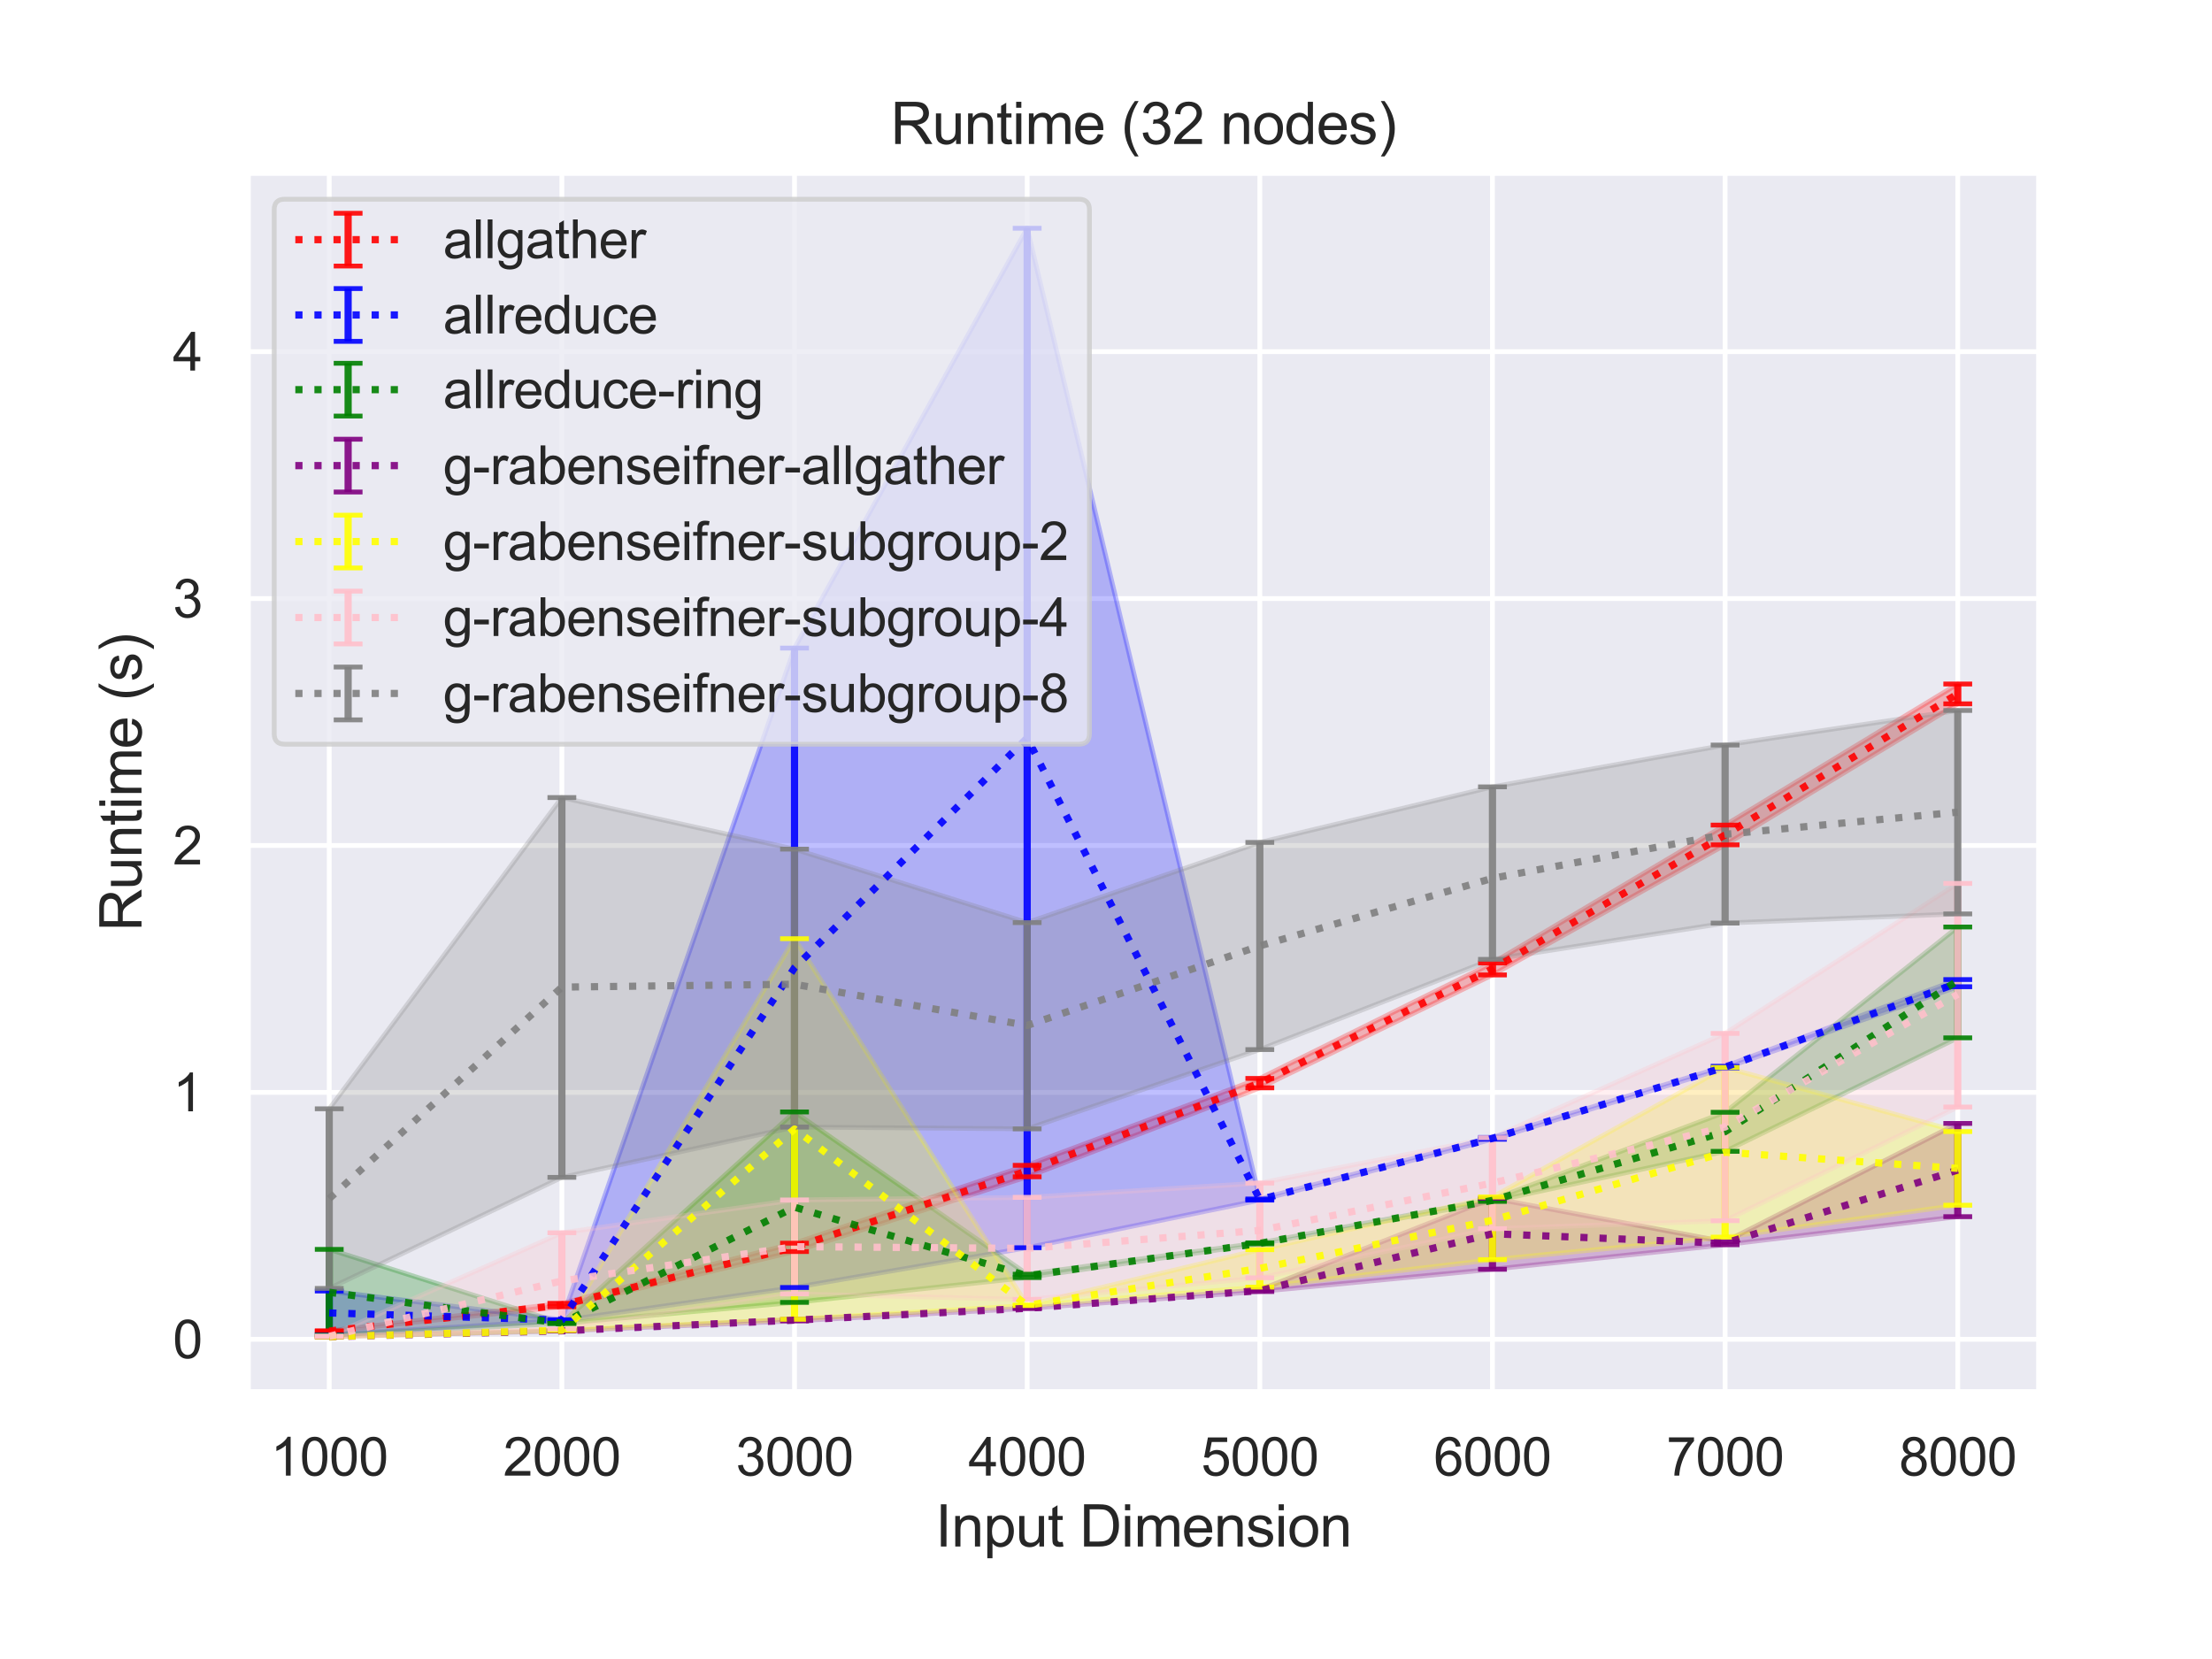 <?xml version="1.0" encoding="utf-8" standalone="no"?>
<!DOCTYPE svg PUBLIC "-//W3C//DTD SVG 1.1//EN"
  "http://www.w3.org/Graphics/SVG/1.1/DTD/svg11.dtd">
<svg height="345.6pt" version="1.1" viewBox="0 0 460.8 345.6" width="460.8pt" xmlns="http://www.w3.org/2000/svg" xmlns:xlink="http://www.w3.org/1999/xlink">
 <defs>
  <style type="text/css">*{stroke-linecap:butt;stroke-linejoin:round;}</style>
 </defs>
 <g id="figure_1">
  <g id="patch_1">
   <path d="M 0 345.6 
L 460.8 345.6 
L 460.8 0 
L 0 0 
z
" style="fill:#ffffff;"/>
  </g>
  <g id="axes_1">
   <g id="patch_2">
    <path d="M 51.62 290.02 
L 424.8 290.02 
L 424.8 36 
L 51.62 36 
z
" style="fill:#eaeaf2;"/>
   </g>
   <g id="matplotlib.axis_1">
    <g id="xtick_1">
     <g id="line2d_1">
      <path clip-path="url(#p5ed1d8e84e)" d="M 68.583 290.02 
L 68.583 36 
" style="fill:none;stroke:#ffffff;stroke-linecap:round;"/>
     </g>
     <g id="text_1">
      <!-- 1000 -->
      <g style="fill:#262626;" transform="translate(56.349 307.394)scale(0.11 -0.11)">
       <defs>
        <path d="M 2384 0 
L 1822 0 
L 1822 3584 
Q 1619 3391 1289 3197 
Q 959 3003 697 2906 
L 697 3450 
Q 1169 3672 1522 3987 
Q 1875 4303 2022 4600 
L 2384 4600 
L 2384 0 
z
" id="ArialMT-31" transform="scale(0.016)"/>
        <path d="M 266 2259 
Q 266 3072 433 3567 
Q 600 4063 929 4331 
Q 1259 4600 1759 4600 
Q 2128 4600 2406 4451 
Q 2684 4303 2865 4023 
Q 3047 3744 3150 3342 
Q 3253 2941 3253 2259 
Q 3253 1453 3087 958 
Q 2922 463 2592 192 
Q 2263 -78 1759 -78 
Q 1097 -78 719 397 
Q 266 969 266 2259 
z
M 844 2259 
Q 844 1131 1108 757 
Q 1372 384 1759 384 
Q 2147 384 2411 759 
Q 2675 1134 2675 2259 
Q 2675 3391 2411 3762 
Q 2147 4134 1753 4134 
Q 1366 4134 1134 3806 
Q 844 3388 844 2259 
z
" id="ArialMT-30" transform="scale(0.016)"/>
       </defs>
       <use xlink:href="#ArialMT-31"/>
       <use x="55.615" xlink:href="#ArialMT-30"/>
       <use x="111.23" xlink:href="#ArialMT-30"/>
       <use x="166.846" xlink:href="#ArialMT-30"/>
      </g>
     </g>
    </g>
    <g id="xtick_2">
     <g id="line2d_2">
      <path clip-path="url(#p5ed1d8e84e)" d="M 117.048 290.02 
L 117.048 36 
" style="fill:none;stroke:#ffffff;stroke-linecap:round;"/>
     </g>
     <g id="text_2">
      <!-- 2000 -->
      <g style="fill:#262626;" transform="translate(104.814 307.394)scale(0.11 -0.11)">
       <defs>
        <path d="M 3222 541 
L 3222 0 
L 194 0 
Q 188 203 259 391 
Q 375 700 629 1000 
Q 884 1300 1366 1694 
Q 2113 2306 2375 2664 
Q 2638 3022 2638 3341 
Q 2638 3675 2398 3904 
Q 2159 4134 1775 4134 
Q 1369 4134 1125 3890 
Q 881 3647 878 3216 
L 300 3275 
Q 359 3922 746 4261 
Q 1134 4600 1788 4600 
Q 2447 4600 2831 4234 
Q 3216 3869 3216 3328 
Q 3216 3053 3103 2787 
Q 2991 2522 2730 2228 
Q 2469 1934 1863 1422 
Q 1356 997 1212 845 
Q 1069 694 975 541 
L 3222 541 
z
" id="ArialMT-32" transform="scale(0.016)"/>
       </defs>
       <use xlink:href="#ArialMT-32"/>
       <use x="55.615" xlink:href="#ArialMT-30"/>
       <use x="111.23" xlink:href="#ArialMT-30"/>
       <use x="166.846" xlink:href="#ArialMT-30"/>
      </g>
     </g>
    </g>
    <g id="xtick_3">
     <g id="line2d_3">
      <path clip-path="url(#p5ed1d8e84e)" d="M 165.513 290.02 
L 165.513 36 
" style="fill:none;stroke:#ffffff;stroke-linecap:round;"/>
     </g>
     <g id="text_3">
      <!-- 3000 -->
      <g style="fill:#262626;" transform="translate(153.279 307.394)scale(0.11 -0.11)">
       <defs>
        <path d="M 269 1209 
L 831 1284 
Q 928 806 1161 595 
Q 1394 384 1728 384 
Q 2125 384 2398 659 
Q 2672 934 2672 1341 
Q 2672 1728 2419 1979 
Q 2166 2231 1775 2231 
Q 1616 2231 1378 2169 
L 1441 2663 
Q 1497 2656 1531 2656 
Q 1891 2656 2178 2843 
Q 2466 3031 2466 3422 
Q 2466 3731 2256 3934 
Q 2047 4138 1716 4138 
Q 1388 4138 1169 3931 
Q 950 3725 888 3313 
L 325 3413 
Q 428 3978 793 4289 
Q 1159 4600 1703 4600 
Q 2078 4600 2393 4439 
Q 2709 4278 2876 4000 
Q 3044 3722 3044 3409 
Q 3044 3113 2884 2869 
Q 2725 2625 2413 2481 
Q 2819 2388 3044 2092 
Q 3269 1797 3269 1353 
Q 3269 753 2831 336 
Q 2394 -81 1725 -81 
Q 1122 -81 723 278 
Q 325 638 269 1209 
z
" id="ArialMT-33" transform="scale(0.016)"/>
       </defs>
       <use xlink:href="#ArialMT-33"/>
       <use x="55.615" xlink:href="#ArialMT-30"/>
       <use x="111.23" xlink:href="#ArialMT-30"/>
       <use x="166.846" xlink:href="#ArialMT-30"/>
      </g>
     </g>
    </g>
    <g id="xtick_4">
     <g id="line2d_4">
      <path clip-path="url(#p5ed1d8e84e)" d="M 213.978 290.02 
L 213.978 36 
" style="fill:none;stroke:#ffffff;stroke-linecap:round;"/>
     </g>
     <g id="text_4">
      <!-- 4000 -->
      <g style="fill:#262626;" transform="translate(201.743 307.394)scale(0.11 -0.11)">
       <defs>
        <path d="M 2069 0 
L 2069 1097 
L 81 1097 
L 81 1613 
L 2172 4581 
L 2631 4581 
L 2631 1613 
L 3250 1613 
L 3250 1097 
L 2631 1097 
L 2631 0 
L 2069 0 
z
M 2069 1613 
L 2069 3678 
L 634 1613 
L 2069 1613 
z
" id="ArialMT-34" transform="scale(0.016)"/>
       </defs>
       <use xlink:href="#ArialMT-34"/>
       <use x="55.615" xlink:href="#ArialMT-30"/>
       <use x="111.23" xlink:href="#ArialMT-30"/>
       <use x="166.846" xlink:href="#ArialMT-30"/>
      </g>
     </g>
    </g>
    <g id="xtick_5">
     <g id="line2d_5">
      <path clip-path="url(#p5ed1d8e84e)" d="M 262.442 290.02 
L 262.442 36 
" style="fill:none;stroke:#ffffff;stroke-linecap:round;"/>
     </g>
     <g id="text_5">
      <!-- 5000 -->
      <g style="fill:#262626;" transform="translate(250.208 307.394)scale(0.11 -0.11)">
       <defs>
        <path d="M 266 1200 
L 856 1250 
Q 922 819 1161 601 
Q 1400 384 1738 384 
Q 2144 384 2425 690 
Q 2706 997 2706 1503 
Q 2706 1984 2436 2262 
Q 2166 2541 1728 2541 
Q 1456 2541 1237 2417 
Q 1019 2294 894 2097 
L 366 2166 
L 809 4519 
L 3088 4519 
L 3088 3981 
L 1259 3981 
L 1013 2750 
Q 1425 3038 1878 3038 
Q 2478 3038 2890 2622 
Q 3303 2206 3303 1553 
Q 3303 931 2941 478 
Q 2500 -78 1738 -78 
Q 1113 -78 717 272 
Q 322 622 266 1200 
z
" id="ArialMT-35" transform="scale(0.016)"/>
       </defs>
       <use xlink:href="#ArialMT-35"/>
       <use x="55.615" xlink:href="#ArialMT-30"/>
       <use x="111.23" xlink:href="#ArialMT-30"/>
       <use x="166.846" xlink:href="#ArialMT-30"/>
      </g>
     </g>
    </g>
    <g id="xtick_6">
     <g id="line2d_6">
      <path clip-path="url(#p5ed1d8e84e)" d="M 310.907 290.02 
L 310.907 36 
" style="fill:none;stroke:#ffffff;stroke-linecap:round;"/>
     </g>
     <g id="text_6">
      <!-- 6000 -->
      <g style="fill:#262626;" transform="translate(298.673 307.394)scale(0.11 -0.11)">
       <defs>
        <path d="M 3184 3459 
L 2625 3416 
Q 2550 3747 2413 3897 
Q 2184 4138 1850 4138 
Q 1581 4138 1378 3988 
Q 1113 3794 959 3422 
Q 806 3050 800 2363 
Q 1003 2672 1297 2822 
Q 1591 2972 1913 2972 
Q 2475 2972 2870 2558 
Q 3266 2144 3266 1488 
Q 3266 1056 3080 686 
Q 2894 316 2569 119 
Q 2244 -78 1831 -78 
Q 1128 -78 684 439 
Q 241 956 241 2144 
Q 241 3472 731 4075 
Q 1159 4600 1884 4600 
Q 2425 4600 2770 4297 
Q 3116 3994 3184 3459 
z
M 888 1484 
Q 888 1194 1011 928 
Q 1134 663 1356 523 
Q 1578 384 1822 384 
Q 2178 384 2434 671 
Q 2691 959 2691 1453 
Q 2691 1928 2437 2201 
Q 2184 2475 1800 2475 
Q 1419 2475 1153 2201 
Q 888 1928 888 1484 
z
" id="ArialMT-36" transform="scale(0.016)"/>
       </defs>
       <use xlink:href="#ArialMT-36"/>
       <use x="55.615" xlink:href="#ArialMT-30"/>
       <use x="111.23" xlink:href="#ArialMT-30"/>
       <use x="166.846" xlink:href="#ArialMT-30"/>
      </g>
     </g>
    </g>
    <g id="xtick_7">
     <g id="line2d_7">
      <path clip-path="url(#p5ed1d8e84e)" d="M 359.372 290.02 
L 359.372 36 
" style="fill:none;stroke:#ffffff;stroke-linecap:round;"/>
     </g>
     <g id="text_7">
      <!-- 7000 -->
      <g style="fill:#262626;" transform="translate(347.138 307.394)scale(0.11 -0.11)">
       <defs>
        <path d="M 303 3981 
L 303 4522 
L 3269 4522 
L 3269 4084 
Q 2831 3619 2401 2847 
Q 1972 2075 1738 1259 
Q 1569 684 1522 0 
L 944 0 
Q 953 541 1156 1306 
Q 1359 2072 1739 2783 
Q 2119 3494 2547 3981 
L 303 3981 
z
" id="ArialMT-37" transform="scale(0.016)"/>
       </defs>
       <use xlink:href="#ArialMT-37"/>
       <use x="55.615" xlink:href="#ArialMT-30"/>
       <use x="111.23" xlink:href="#ArialMT-30"/>
       <use x="166.846" xlink:href="#ArialMT-30"/>
      </g>
     </g>
    </g>
    <g id="xtick_8">
     <g id="line2d_8">
      <path clip-path="url(#p5ed1d8e84e)" d="M 407.837 290.02 
L 407.837 36 
" style="fill:none;stroke:#ffffff;stroke-linecap:round;"/>
     </g>
     <g id="text_8">
      <!-- 8000 -->
      <g style="fill:#262626;" transform="translate(395.603 307.394)scale(0.11 -0.11)">
       <defs>
        <path d="M 1131 2484 
Q 781 2613 612 2850 
Q 444 3088 444 3419 
Q 444 3919 803 4259 
Q 1163 4600 1759 4600 
Q 2359 4600 2725 4251 
Q 3091 3903 3091 3403 
Q 3091 3084 2923 2848 
Q 2756 2613 2416 2484 
Q 2838 2347 3058 2040 
Q 3278 1734 3278 1309 
Q 3278 722 2862 322 
Q 2447 -78 1769 -78 
Q 1091 -78 675 323 
Q 259 725 259 1325 
Q 259 1772 486 2073 
Q 713 2375 1131 2484 
z
M 1019 3438 
Q 1019 3113 1228 2906 
Q 1438 2700 1772 2700 
Q 2097 2700 2305 2904 
Q 2513 3109 2513 3406 
Q 2513 3716 2298 3927 
Q 2084 4138 1766 4138 
Q 1444 4138 1231 3931 
Q 1019 3725 1019 3438 
z
M 838 1322 
Q 838 1081 952 856 
Q 1066 631 1291 507 
Q 1516 384 1775 384 
Q 2178 384 2440 643 
Q 2703 903 2703 1303 
Q 2703 1709 2433 1975 
Q 2163 2241 1756 2241 
Q 1359 2241 1098 1978 
Q 838 1716 838 1322 
z
" id="ArialMT-38" transform="scale(0.016)"/>
       </defs>
       <use xlink:href="#ArialMT-38"/>
       <use x="55.615" xlink:href="#ArialMT-30"/>
       <use x="111.23" xlink:href="#ArialMT-30"/>
       <use x="166.846" xlink:href="#ArialMT-30"/>
      </g>
     </g>
    </g>
    <g id="text_9">
     <!-- Input Dimension -->
     <g style="fill:#262626;" transform="translate(194.856 322.169)scale(0.12 -0.12)">
      <defs>
       <path d="M 597 0 
L 597 4581 
L 1203 4581 
L 1203 0 
L 597 0 
z
" id="ArialMT-49" transform="scale(0.016)"/>
       <path d="M 422 0 
L 422 3319 
L 928 3319 
L 928 2847 
Q 1294 3394 1984 3394 
Q 2284 3394 2536 3286 
Q 2788 3178 2913 3003 
Q 3038 2828 3088 2588 
Q 3119 2431 3119 2041 
L 3119 0 
L 2556 0 
L 2556 2019 
Q 2556 2363 2490 2533 
Q 2425 2703 2258 2804 
Q 2091 2906 1866 2906 
Q 1506 2906 1245 2678 
Q 984 2450 984 1813 
L 984 0 
L 422 0 
z
" id="ArialMT-6e" transform="scale(0.016)"/>
       <path d="M 422 -1272 
L 422 3319 
L 934 3319 
L 934 2888 
Q 1116 3141 1344 3267 
Q 1572 3394 1897 3394 
Q 2322 3394 2647 3175 
Q 2972 2956 3137 2557 
Q 3303 2159 3303 1684 
Q 3303 1175 3120 767 
Q 2938 359 2589 142 
Q 2241 -75 1856 -75 
Q 1575 -75 1351 44 
Q 1128 163 984 344 
L 984 -1272 
L 422 -1272 
z
M 931 1641 
Q 931 1000 1190 694 
Q 1450 388 1819 388 
Q 2194 388 2461 705 
Q 2728 1022 2728 1688 
Q 2728 2322 2467 2637 
Q 2206 2953 1844 2953 
Q 1484 2953 1207 2617 
Q 931 2281 931 1641 
z
" id="ArialMT-70" transform="scale(0.016)"/>
       <path d="M 2597 0 
L 2597 488 
Q 2209 -75 1544 -75 
Q 1250 -75 995 37 
Q 741 150 617 320 
Q 494 491 444 738 
Q 409 903 409 1263 
L 409 3319 
L 972 3319 
L 972 1478 
Q 972 1038 1006 884 
Q 1059 663 1231 536 
Q 1403 409 1656 409 
Q 1909 409 2131 539 
Q 2353 669 2445 892 
Q 2538 1116 2538 1541 
L 2538 3319 
L 3100 3319 
L 3100 0 
L 2597 0 
z
" id="ArialMT-75" transform="scale(0.016)"/>
       <path d="M 1650 503 
L 1731 6 
Q 1494 -44 1306 -44 
Q 1000 -44 831 53 
Q 663 150 594 308 
Q 525 466 525 972 
L 525 2881 
L 113 2881 
L 113 3319 
L 525 3319 
L 525 4141 
L 1084 4478 
L 1084 3319 
L 1650 3319 
L 1650 2881 
L 1084 2881 
L 1084 941 
Q 1084 700 1114 631 
Q 1144 563 1211 522 
Q 1278 481 1403 481 
Q 1497 481 1650 503 
z
" id="ArialMT-74" transform="scale(0.016)"/>
       <path id="ArialMT-20" transform="scale(0.016)"/>
       <path d="M 494 0 
L 494 4581 
L 2072 4581 
Q 2606 4581 2888 4516 
Q 3281 4425 3559 4188 
Q 3922 3881 4101 3404 
Q 4281 2928 4281 2316 
Q 4281 1794 4159 1391 
Q 4038 988 3847 723 
Q 3656 459 3429 307 
Q 3203 156 2883 78 
Q 2563 0 2147 0 
L 494 0 
z
M 1100 541 
L 2078 541 
Q 2531 541 2789 625 
Q 3047 709 3200 863 
Q 3416 1078 3536 1442 
Q 3656 1806 3656 2325 
Q 3656 3044 3420 3430 
Q 3184 3816 2847 3947 
Q 2603 4041 2063 4041 
L 1100 4041 
L 1100 541 
z
" id="ArialMT-44" transform="scale(0.016)"/>
       <path d="M 425 3934 
L 425 4581 
L 988 4581 
L 988 3934 
L 425 3934 
z
M 425 0 
L 425 3319 
L 988 3319 
L 988 0 
L 425 0 
z
" id="ArialMT-69" transform="scale(0.016)"/>
       <path d="M 422 0 
L 422 3319 
L 925 3319 
L 925 2853 
Q 1081 3097 1340 3245 
Q 1600 3394 1931 3394 
Q 2300 3394 2536 3241 
Q 2772 3088 2869 2813 
Q 3263 3394 3894 3394 
Q 4388 3394 4653 3120 
Q 4919 2847 4919 2278 
L 4919 0 
L 4359 0 
L 4359 2091 
Q 4359 2428 4304 2576 
Q 4250 2725 4106 2815 
Q 3963 2906 3769 2906 
Q 3419 2906 3187 2673 
Q 2956 2441 2956 1928 
L 2956 0 
L 2394 0 
L 2394 2156 
Q 2394 2531 2256 2718 
Q 2119 2906 1806 2906 
Q 1569 2906 1367 2781 
Q 1166 2656 1075 2415 
Q 984 2175 984 1722 
L 984 0 
L 422 0 
z
" id="ArialMT-6d" transform="scale(0.016)"/>
       <path d="M 2694 1069 
L 3275 997 
Q 3138 488 2766 206 
Q 2394 -75 1816 -75 
Q 1088 -75 661 373 
Q 234 822 234 1631 
Q 234 2469 665 2931 
Q 1097 3394 1784 3394 
Q 2450 3394 2872 2941 
Q 3294 2488 3294 1666 
Q 3294 1616 3291 1516 
L 816 1516 
Q 847 969 1125 678 
Q 1403 388 1819 388 
Q 2128 388 2347 550 
Q 2566 713 2694 1069 
z
M 847 1978 
L 2700 1978 
Q 2663 2397 2488 2606 
Q 2219 2931 1791 2931 
Q 1403 2931 1139 2672 
Q 875 2413 847 1978 
z
" id="ArialMT-65" transform="scale(0.016)"/>
       <path d="M 197 991 
L 753 1078 
Q 800 744 1014 566 
Q 1228 388 1613 388 
Q 2000 388 2187 545 
Q 2375 703 2375 916 
Q 2375 1106 2209 1216 
Q 2094 1291 1634 1406 
Q 1016 1563 777 1677 
Q 538 1791 414 1992 
Q 291 2194 291 2438 
Q 291 2659 392 2848 
Q 494 3038 669 3163 
Q 800 3259 1026 3326 
Q 1253 3394 1513 3394 
Q 1903 3394 2198 3281 
Q 2494 3169 2634 2976 
Q 2775 2784 2828 2463 
L 2278 2388 
Q 2241 2644 2061 2787 
Q 1881 2931 1553 2931 
Q 1166 2931 1000 2803 
Q 834 2675 834 2503 
Q 834 2394 903 2306 
Q 972 2216 1119 2156 
Q 1203 2125 1616 2013 
Q 2213 1853 2448 1751 
Q 2684 1650 2818 1456 
Q 2953 1263 2953 975 
Q 2953 694 2789 445 
Q 2625 197 2315 61 
Q 2006 -75 1616 -75 
Q 969 -75 630 194 
Q 291 463 197 991 
z
" id="ArialMT-73" transform="scale(0.016)"/>
       <path d="M 213 1659 
Q 213 2581 725 3025 
Q 1153 3394 1769 3394 
Q 2453 3394 2887 2945 
Q 3322 2497 3322 1706 
Q 3322 1066 3130 698 
Q 2938 331 2570 128 
Q 2203 -75 1769 -75 
Q 1072 -75 642 372 
Q 213 819 213 1659 
z
M 791 1659 
Q 791 1022 1069 705 
Q 1347 388 1769 388 
Q 2188 388 2466 706 
Q 2744 1025 2744 1678 
Q 2744 2294 2464 2611 
Q 2184 2928 1769 2928 
Q 1347 2928 1069 2612 
Q 791 2297 791 1659 
z
" id="ArialMT-6f" transform="scale(0.016)"/>
      </defs>
      <use xlink:href="#ArialMT-49"/>
      <use x="27.783" xlink:href="#ArialMT-6e"/>
      <use x="83.398" xlink:href="#ArialMT-70"/>
      <use x="139.014" xlink:href="#ArialMT-75"/>
      <use x="194.629" xlink:href="#ArialMT-74"/>
      <use x="222.412" xlink:href="#ArialMT-20"/>
      <use x="250.195" xlink:href="#ArialMT-44"/>
      <use x="322.412" xlink:href="#ArialMT-69"/>
      <use x="344.629" xlink:href="#ArialMT-6d"/>
      <use x="427.93" xlink:href="#ArialMT-65"/>
      <use x="483.545" xlink:href="#ArialMT-6e"/>
      <use x="539.16" xlink:href="#ArialMT-73"/>
      <use x="589.16" xlink:href="#ArialMT-69"/>
      <use x="611.377" xlink:href="#ArialMT-6f"/>
      <use x="666.992" xlink:href="#ArialMT-6e"/>
     </g>
    </g>
   </g>
   <g id="matplotlib.axis_2">
    <g id="ytick_1">
     <g id="line2d_9">
      <path clip-path="url(#p5ed1d8e84e)" d="M 51.62 279.001 
L 424.8 279.001 
" style="fill:none;stroke:#ffffff;stroke-linecap:round;"/>
     </g>
     <g id="text_10">
      <!-- 0 -->
      <g style="fill:#262626;" transform="translate(36.003 282.938)scale(0.11 -0.11)">
       <use xlink:href="#ArialMT-30"/>
      </g>
     </g>
    </g>
    <g id="ytick_2">
     <g id="line2d_10">
      <path clip-path="url(#p5ed1d8e84e)" d="M 51.62 227.565 
L 424.8 227.565 
" style="fill:none;stroke:#ffffff;stroke-linecap:round;"/>
     </g>
     <g id="text_11">
      <!-- 1 -->
      <g style="fill:#262626;" transform="translate(36.003 231.502)scale(0.11 -0.11)">
       <use xlink:href="#ArialMT-31"/>
      </g>
     </g>
    </g>
    <g id="ytick_3">
     <g id="line2d_11">
      <path clip-path="url(#p5ed1d8e84e)" d="M 51.62 176.129 
L 424.8 176.129 
" style="fill:none;stroke:#ffffff;stroke-linecap:round;"/>
     </g>
     <g id="text_12">
      <!-- 2 -->
      <g style="fill:#262626;" transform="translate(36.003 180.066)scale(0.11 -0.11)">
       <use xlink:href="#ArialMT-32"/>
      </g>
     </g>
    </g>
    <g id="ytick_4">
     <g id="line2d_12">
      <path clip-path="url(#p5ed1d8e84e)" d="M 51.62 124.693 
L 424.8 124.693 
" style="fill:none;stroke:#ffffff;stroke-linecap:round;"/>
     </g>
     <g id="text_13">
      <!-- 3 -->
      <g style="fill:#262626;" transform="translate(36.003 128.63)scale(0.11 -0.11)">
       <use xlink:href="#ArialMT-33"/>
      </g>
     </g>
    </g>
    <g id="ytick_5">
     <g id="line2d_13">
      <path clip-path="url(#p5ed1d8e84e)" d="M 51.62 73.257 
L 424.8 73.257 
" style="fill:none;stroke:#ffffff;stroke-linecap:round;"/>
     </g>
     <g id="text_14">
      <!-- 4 -->
      <g style="fill:#262626;" transform="translate(36.003 77.194)scale(0.11 -0.11)">
       <use xlink:href="#ArialMT-34"/>
      </g>
     </g>
    </g>
    <g id="text_15">
     <!-- Runtime (s) -->
     <g style="fill:#262626;" transform="translate(29.477 194.013)rotate(-90)scale(0.12 -0.12)">
      <defs>
       <path d="M 503 0 
L 503 4581 
L 2534 4581 
Q 3147 4581 3465 4457 
Q 3784 4334 3975 4021 
Q 4166 3709 4166 3331 
Q 4166 2844 3850 2509 
Q 3534 2175 2875 2084 
Q 3116 1969 3241 1856 
Q 3506 1613 3744 1247 
L 4541 0 
L 3778 0 
L 3172 953 
Q 2906 1366 2734 1584 
Q 2563 1803 2427 1890 
Q 2291 1978 2150 2013 
Q 2047 2034 1813 2034 
L 1109 2034 
L 1109 0 
L 503 0 
z
M 1109 2559 
L 2413 2559 
Q 2828 2559 3062 2645 
Q 3297 2731 3419 2920 
Q 3541 3109 3541 3331 
Q 3541 3656 3305 3865 
Q 3069 4075 2559 4075 
L 1109 4075 
L 1109 2559 
z
" id="ArialMT-52" transform="scale(0.016)"/>
       <path d="M 1497 -1347 
Q 1031 -759 709 28 
Q 388 816 388 1659 
Q 388 2403 628 3084 
Q 909 3875 1497 4659 
L 1900 4659 
Q 1522 4009 1400 3731 
Q 1209 3300 1100 2831 
Q 966 2247 966 1656 
Q 966 153 1900 -1347 
L 1497 -1347 
z
" id="ArialMT-28" transform="scale(0.016)"/>
       <path d="M 791 -1347 
L 388 -1347 
Q 1322 153 1322 1656 
Q 1322 2244 1188 2822 
Q 1081 3291 891 3722 
Q 769 4003 388 4659 
L 791 4659 
Q 1378 3875 1659 3084 
Q 1900 2403 1900 1659 
Q 1900 816 1576 28 
Q 1253 -759 791 -1347 
z
" id="ArialMT-29" transform="scale(0.016)"/>
      </defs>
      <use xlink:href="#ArialMT-52"/>
      <use x="72.217" xlink:href="#ArialMT-75"/>
      <use x="127.832" xlink:href="#ArialMT-6e"/>
      <use x="183.447" xlink:href="#ArialMT-74"/>
      <use x="211.23" xlink:href="#ArialMT-69"/>
      <use x="233.447" xlink:href="#ArialMT-6d"/>
      <use x="316.748" xlink:href="#ArialMT-65"/>
      <use x="372.363" xlink:href="#ArialMT-20"/>
      <use x="400.146" xlink:href="#ArialMT-28"/>
      <use x="433.447" xlink:href="#ArialMT-73"/>
      <use x="483.447" xlink:href="#ArialMT-29"/>
     </g>
    </g>
   </g>
   <g id="PolyCollection_1">
    <defs>
     <path d="M 68.583 -68.35 
L 68.583 -68.289 
L 117.048 -73.379 
L 165.513 -84.883 
L 213.978 -100.446 
L 262.442 -118.985 
L 310.907 -142.505 
L 359.372 -169.602 
L 407.837 -198.98 
L 407.837 -203.109 
L 407.837 -203.109 
L 359.372 -173.72 
L 310.907 -144.991 
L 262.442 -120.947 
L 213.978 -102.845 
L 165.513 -86.628 
L 117.048 -74.093 
L 68.583 -68.35 
z
" id="mcd15b285b2" style="stroke:#ff0000;stroke-opacity:0.25;"/>
    </defs>
    <g clip-path="url(#p5ed1d8e84e)">
     <use style="fill:#ff0000;fill-opacity:0.25;stroke:#ff0000;stroke-opacity:0.25;" x="0" xlink:href="#mcd15b285b2" y="345.6"/>
    </g>
   </g>
   <g id="PolyCollection_2">
    <defs>
     <path d="M 68.583 -76.657 
L 68.583 -67.532 
L 117.048 -70.52 
L 165.513 -77.39 
L 213.978 -85.68 
L 262.442 -95.591 
L 310.907 -108.281 
L 359.372 -123.128 
L 407.837 -140.046 
L 407.837 -141.541 
L 407.837 -141.541 
L 359.372 -123.479 
L 310.907 -108.647 
L 262.442 -95.825 
L 213.978 -298.054 
L 165.513 -210.593 
L 117.048 -70.672 
L 68.583 -76.657 
z
" id="m2cac0f1408" style="stroke:#0000ff;stroke-opacity:0.25;"/>
    </defs>
    <g clip-path="url(#p5ed1d8e84e)">
     <use style="fill:#0000ff;fill-opacity:0.25;stroke:#0000ff;stroke-opacity:0.25;" x="0" xlink:href="#m2cac0f1408" y="345.6"/>
    </g>
   </g>
   <g id="PolyCollection_3">
    <defs>
     <path d="M 68.583 -85.333 
L 68.583 -67.454 
L 117.048 -69.907 
L 165.513 -74.286 
L 213.978 -79.468 
L 262.442 -86.483 
L 310.907 -95.328 
L 359.372 -105.753 
L 407.837 -129.395 
L 407.837 -152.485 
L 407.837 -152.485 
L 359.372 -113.895 
L 310.907 -95.733 
L 262.442 -86.696 
L 213.978 -80.158 
L 165.513 -113.958 
L 117.048 -69.947 
L 68.583 -85.333 
z
" id="m99df06f6ee" style="stroke:#008000;stroke-opacity:0.25;"/>
    </defs>
    <g clip-path="url(#p5ed1d8e84e)">
     <use style="fill:#008000;fill-opacity:0.25;stroke:#008000;stroke-opacity:0.25;" x="0" xlink:href="#m99df06f6ee" y="345.6"/>
    </g>
   </g>
   <g id="PolyCollection_4">
    <defs>
     <path d="M 68.583 -67.13 
L 68.583 -67.126 
L 117.048 -68.348 
L 165.513 -70.435 
L 213.978 -73.037 
L 262.442 -76.556 
L 310.907 -81.185 
L 359.372 -86.295 
L 407.837 -92.149 
L 407.837 -111.568 
L 407.837 -111.568 
L 359.372 -86.928 
L 310.907 -95.981 
L 262.442 -76.911 
L 213.978 -73.073 
L 165.513 -70.736 
L 117.048 -68.358 
L 68.583 -67.13 
z
" id="m798598e3e7" style="stroke:#800080;stroke-opacity:0.25;"/>
    </defs>
    <g clip-path="url(#p5ed1d8e84e)">
     <use style="fill:#800080;fill-opacity:0.25;stroke:#800080;stroke-opacity:0.25;" x="0" xlink:href="#m798598e3e7" y="345.6"/>
    </g>
   </g>
   <g id="PolyCollection_5">
    <defs>
     <path d="M 68.583 -67.153 
L 68.583 -67.145 
L 117.048 -68.454 
L 165.513 -70.766 
L 213.978 -73.627 
L 262.442 -77.472 
L 310.907 -83.189 
L 359.372 -87.894 
L 407.837 -94.53 
L 407.837 -109.872 
L 407.837 -109.872 
L 359.372 -123.233 
L 310.907 -96.238 
L 262.442 -85.266 
L 213.978 -73.708 
L 165.513 -150.059 
L 117.048 -68.502 
L 68.583 -67.153 
z
" id="m30209c7e06" style="stroke:#ffff00;stroke-opacity:0.25;"/>
    </defs>
    <g clip-path="url(#p5ed1d8e84e)">
     <use style="fill:#ffff00;fill-opacity:0.25;stroke:#ffff00;stroke-opacity:0.25;" x="0" xlink:href="#m30209c7e06" y="345.6"/>
    </g>
   </g>
   <g id="PolyCollection_6">
    <defs>
     <path d="M 68.583 -67.271 
L 68.583 -67.193 
L 117.048 -68.732 
L 165.513 -76.057 
L 213.978 -74.903 
L 262.442 -79.411 
L 310.907 -89.634 
L 359.372 -91.304 
L 407.837 -114.983 
L 407.837 -161.561 
L 407.837 -161.561 
L 359.372 -130.322 
L 310.907 -108.596 
L 262.442 -99.144 
L 213.978 -96.164 
L 165.513 -95.627 
L 117.048 -88.784 
L 68.583 -67.271 
z
" id="m0799450ad4" style="stroke:#ffc0cb;stroke-opacity:0.25;"/>
    </defs>
    <g clip-path="url(#p5ed1d8e84e)">
     <use style="fill:#ffc0cb;fill-opacity:0.25;stroke:#ffc0cb;stroke-opacity:0.25;" x="0" xlink:href="#m0799450ad4" y="345.6"/>
    </g>
   </g>
   <g id="PolyCollection_7">
    <defs>
     <path d="M 68.583 -114.614 
L 68.583 -77.197 
L 117.048 -100.335 
L 165.513 -110.815 
L 213.978 -110.436 
L 262.442 -126.955 
L 310.907 -145.751 
L 359.372 -153.305 
L 407.837 -155.22 
L 407.837 -197.601 
L 407.837 -197.601 
L 359.372 -190.399 
L 310.907 -181.687 
L 262.442 -170.109 
L 213.978 -153.401 
L 165.513 -168.71 
L 117.048 -179.454 
L 68.583 -114.614 
z
" id="ma1ab02d55d" style="stroke:#808080;stroke-opacity:0.25;"/>
    </defs>
    <g clip-path="url(#p5ed1d8e84e)">
     <use style="fill:#808080;fill-opacity:0.25;stroke:#808080;stroke-opacity:0.25;" x="0" xlink:href="#ma1ab02d55d" y="345.6"/>
    </g>
   </g>
   <g id="LineCollection_1">
    <path clip-path="url(#p5ed1d8e84e)" d="M 68.583 277.311 
L 68.583 277.25 
" style="fill:none;stroke:#ff0000;stroke-opacity:0.9;stroke-width:1.5;"/>
    <path clip-path="url(#p5ed1d8e84e)" d="M 117.048 272.221 
L 117.048 271.507 
" style="fill:none;stroke:#ff0000;stroke-opacity:0.9;stroke-width:1.5;"/>
    <path clip-path="url(#p5ed1d8e84e)" d="M 165.513 260.717 
L 165.513 258.972 
" style="fill:none;stroke:#ff0000;stroke-opacity:0.9;stroke-width:1.5;"/>
    <path clip-path="url(#p5ed1d8e84e)" d="M 213.978 245.154 
L 213.978 242.755 
" style="fill:none;stroke:#ff0000;stroke-opacity:0.9;stroke-width:1.5;"/>
    <path clip-path="url(#p5ed1d8e84e)" d="M 262.442 226.615 
L 262.442 224.653 
" style="fill:none;stroke:#ff0000;stroke-opacity:0.9;stroke-width:1.5;"/>
    <path clip-path="url(#p5ed1d8e84e)" d="M 310.907 203.095 
L 310.907 200.609 
" style="fill:none;stroke:#ff0000;stroke-opacity:0.9;stroke-width:1.5;"/>
    <path clip-path="url(#p5ed1d8e84e)" d="M 359.372 175.998 
L 359.372 171.88 
" style="fill:none;stroke:#ff0000;stroke-opacity:0.9;stroke-width:1.5;"/>
    <path clip-path="url(#p5ed1d8e84e)" d="M 407.837 146.62 
L 407.837 142.491 
" style="fill:none;stroke:#ff0000;stroke-opacity:0.9;stroke-width:1.5;"/>
   </g>
   <g id="LineCollection_2">
    <path clip-path="url(#p5ed1d8e84e)" d="M 68.583 278.068 
L 68.583 268.943 
" style="fill:none;stroke:#0000ff;stroke-opacity:0.9;stroke-width:1.5;"/>
    <path clip-path="url(#p5ed1d8e84e)" d="M 117.048 275.08 
L 117.048 274.928 
" style="fill:none;stroke:#0000ff;stroke-opacity:0.9;stroke-width:1.5;"/>
    <path clip-path="url(#p5ed1d8e84e)" d="M 165.513 268.21 
L 165.513 135.007 
" style="fill:none;stroke:#0000ff;stroke-opacity:0.9;stroke-width:1.5;"/>
    <path clip-path="url(#p5ed1d8e84e)" d="M 213.978 259.92 
L 213.978 47.546 
" style="fill:none;stroke:#0000ff;stroke-opacity:0.9;stroke-width:1.5;"/>
    <path clip-path="url(#p5ed1d8e84e)" d="M 262.442 250.009 
L 262.442 249.775 
" style="fill:none;stroke:#0000ff;stroke-opacity:0.9;stroke-width:1.5;"/>
    <path clip-path="url(#p5ed1d8e84e)" d="M 310.907 237.319 
L 310.907 236.953 
" style="fill:none;stroke:#0000ff;stroke-opacity:0.9;stroke-width:1.5;"/>
    <path clip-path="url(#p5ed1d8e84e)" d="M 359.372 222.472 
L 359.372 222.121 
" style="fill:none;stroke:#0000ff;stroke-opacity:0.9;stroke-width:1.5;"/>
    <path clip-path="url(#p5ed1d8e84e)" d="M 407.837 205.554 
L 407.837 204.059 
" style="fill:none;stroke:#0000ff;stroke-opacity:0.9;stroke-width:1.5;"/>
   </g>
   <g id="LineCollection_3">
    <path clip-path="url(#p5ed1d8e84e)" d="M 68.583 278.146 
L 68.583 260.267 
" style="fill:none;stroke:#008000;stroke-opacity:0.9;stroke-width:1.5;"/>
    <path clip-path="url(#p5ed1d8e84e)" d="M 117.048 275.693 
L 117.048 275.653 
" style="fill:none;stroke:#008000;stroke-opacity:0.9;stroke-width:1.5;"/>
    <path clip-path="url(#p5ed1d8e84e)" d="M 165.513 271.314 
L 165.513 231.642 
" style="fill:none;stroke:#008000;stroke-opacity:0.9;stroke-width:1.5;"/>
    <path clip-path="url(#p5ed1d8e84e)" d="M 213.978 266.132 
L 213.978 265.442 
" style="fill:none;stroke:#008000;stroke-opacity:0.9;stroke-width:1.5;"/>
    <path clip-path="url(#p5ed1d8e84e)" d="M 262.442 259.117 
L 262.442 258.904 
" style="fill:none;stroke:#008000;stroke-opacity:0.9;stroke-width:1.5;"/>
    <path clip-path="url(#p5ed1d8e84e)" d="M 310.907 250.272 
L 310.907 249.867 
" style="fill:none;stroke:#008000;stroke-opacity:0.9;stroke-width:1.5;"/>
    <path clip-path="url(#p5ed1d8e84e)" d="M 359.372 239.847 
L 359.372 231.705 
" style="fill:none;stroke:#008000;stroke-opacity:0.9;stroke-width:1.5;"/>
    <path clip-path="url(#p5ed1d8e84e)" d="M 407.837 216.205 
L 407.837 193.115 
" style="fill:none;stroke:#008000;stroke-opacity:0.9;stroke-width:1.5;"/>
   </g>
   <g id="LineCollection_4">
    <path clip-path="url(#p5ed1d8e84e)" d="M 68.583 278.474 
L 68.583 278.47 
" style="fill:none;stroke:#800080;stroke-opacity:0.9;stroke-width:1.5;"/>
    <path clip-path="url(#p5ed1d8e84e)" d="M 117.048 277.252 
L 117.048 277.242 
" style="fill:none;stroke:#800080;stroke-opacity:0.9;stroke-width:1.5;"/>
    <path clip-path="url(#p5ed1d8e84e)" d="M 165.513 275.165 
L 165.513 274.864 
" style="fill:none;stroke:#800080;stroke-opacity:0.9;stroke-width:1.5;"/>
    <path clip-path="url(#p5ed1d8e84e)" d="M 213.978 272.563 
L 213.978 272.527 
" style="fill:none;stroke:#800080;stroke-opacity:0.9;stroke-width:1.5;"/>
    <path clip-path="url(#p5ed1d8e84e)" d="M 262.442 269.044 
L 262.442 268.689 
" style="fill:none;stroke:#800080;stroke-opacity:0.9;stroke-width:1.5;"/>
    <path clip-path="url(#p5ed1d8e84e)" d="M 310.907 264.415 
L 310.907 249.619 
" style="fill:none;stroke:#800080;stroke-opacity:0.9;stroke-width:1.5;"/>
    <path clip-path="url(#p5ed1d8e84e)" d="M 359.372 259.305 
L 359.372 258.672 
" style="fill:none;stroke:#800080;stroke-opacity:0.9;stroke-width:1.5;"/>
    <path clip-path="url(#p5ed1d8e84e)" d="M 407.837 253.451 
L 407.837 234.032 
" style="fill:none;stroke:#800080;stroke-opacity:0.9;stroke-width:1.5;"/>
   </g>
   <g id="LineCollection_5">
    <path clip-path="url(#p5ed1d8e84e)" d="M 68.583 278.455 
L 68.583 278.447 
" style="fill:none;stroke:#ffff00;stroke-opacity:0.9;stroke-width:1.5;"/>
    <path clip-path="url(#p5ed1d8e84e)" d="M 117.048 277.146 
L 117.048 277.098 
" style="fill:none;stroke:#ffff00;stroke-opacity:0.9;stroke-width:1.5;"/>
    <path clip-path="url(#p5ed1d8e84e)" d="M 165.513 274.834 
L 165.513 195.541 
" style="fill:none;stroke:#ffff00;stroke-opacity:0.9;stroke-width:1.5;"/>
    <path clip-path="url(#p5ed1d8e84e)" d="M 213.978 271.973 
L 213.978 271.892 
" style="fill:none;stroke:#ffff00;stroke-opacity:0.9;stroke-width:1.5;"/>
    <path clip-path="url(#p5ed1d8e84e)" d="M 262.442 268.128 
L 262.442 260.334 
" style="fill:none;stroke:#ffff00;stroke-opacity:0.9;stroke-width:1.5;"/>
    <path clip-path="url(#p5ed1d8e84e)" d="M 310.907 262.411 
L 310.907 249.362 
" style="fill:none;stroke:#ffff00;stroke-opacity:0.9;stroke-width:1.5;"/>
    <path clip-path="url(#p5ed1d8e84e)" d="M 359.372 257.706 
L 359.372 222.367 
" style="fill:none;stroke:#ffff00;stroke-opacity:0.9;stroke-width:1.5;"/>
    <path clip-path="url(#p5ed1d8e84e)" d="M 407.837 251.07 
L 407.837 235.728 
" style="fill:none;stroke:#ffff00;stroke-opacity:0.9;stroke-width:1.5;"/>
   </g>
   <g id="LineCollection_6">
    <path clip-path="url(#p5ed1d8e84e)" d="M 68.583 278.407 
L 68.583 278.329 
" style="fill:none;stroke:#ffc0cb;stroke-opacity:0.9;stroke-width:1.5;"/>
    <path clip-path="url(#p5ed1d8e84e)" d="M 117.048 276.868 
L 117.048 256.816 
" style="fill:none;stroke:#ffc0cb;stroke-opacity:0.9;stroke-width:1.5;"/>
    <path clip-path="url(#p5ed1d8e84e)" d="M 165.513 269.543 
L 165.513 249.973 
" style="fill:none;stroke:#ffc0cb;stroke-opacity:0.9;stroke-width:1.5;"/>
    <path clip-path="url(#p5ed1d8e84e)" d="M 213.978 270.697 
L 213.978 249.436 
" style="fill:none;stroke:#ffc0cb;stroke-opacity:0.9;stroke-width:1.5;"/>
    <path clip-path="url(#p5ed1d8e84e)" d="M 262.442 266.189 
L 262.442 246.456 
" style="fill:none;stroke:#ffc0cb;stroke-opacity:0.9;stroke-width:1.5;"/>
    <path clip-path="url(#p5ed1d8e84e)" d="M 310.907 255.966 
L 310.907 237.004 
" style="fill:none;stroke:#ffc0cb;stroke-opacity:0.9;stroke-width:1.5;"/>
    <path clip-path="url(#p5ed1d8e84e)" d="M 359.372 254.296 
L 359.372 215.278 
" style="fill:none;stroke:#ffc0cb;stroke-opacity:0.9;stroke-width:1.5;"/>
    <path clip-path="url(#p5ed1d8e84e)" d="M 407.837 230.617 
L 407.837 184.039 
" style="fill:none;stroke:#ffc0cb;stroke-opacity:0.9;stroke-width:1.5;"/>
   </g>
   <g id="LineCollection_7">
    <path clip-path="url(#p5ed1d8e84e)" d="M 68.583 268.403 
L 68.583 230.986 
" style="fill:none;stroke:#808080;stroke-opacity:0.9;stroke-width:1.5;"/>
    <path clip-path="url(#p5ed1d8e84e)" d="M 117.048 245.265 
L 117.048 166.146 
" style="fill:none;stroke:#808080;stroke-opacity:0.9;stroke-width:1.5;"/>
    <path clip-path="url(#p5ed1d8e84e)" d="M 165.513 234.785 
L 165.513 176.89 
" style="fill:none;stroke:#808080;stroke-opacity:0.9;stroke-width:1.5;"/>
    <path clip-path="url(#p5ed1d8e84e)" d="M 213.978 235.164 
L 213.978 192.199 
" style="fill:none;stroke:#808080;stroke-opacity:0.9;stroke-width:1.5;"/>
    <path clip-path="url(#p5ed1d8e84e)" d="M 262.442 218.645 
L 262.442 175.491 
" style="fill:none;stroke:#808080;stroke-opacity:0.9;stroke-width:1.5;"/>
    <path clip-path="url(#p5ed1d8e84e)" d="M 310.907 199.849 
L 310.907 163.913 
" style="fill:none;stroke:#808080;stroke-opacity:0.9;stroke-width:1.5;"/>
    <path clip-path="url(#p5ed1d8e84e)" d="M 359.372 192.295 
L 359.372 155.201 
" style="fill:none;stroke:#808080;stroke-opacity:0.9;stroke-width:1.5;"/>
    <path clip-path="url(#p5ed1d8e84e)" d="M 407.837 190.38 
L 407.837 147.999 
" style="fill:none;stroke:#808080;stroke-opacity:0.9;stroke-width:1.5;"/>
   </g>
   <g id="line2d_14">
    <defs>
     <path d="M 3 0 
L -3 -0 
" id="m332fe2199b" style="stroke:#ff0000;stroke-opacity:0.9;"/>
    </defs>
    <g clip-path="url(#p5ed1d8e84e)">
     <use style="fill:#ff0000;fill-opacity:0.9;stroke:#ff0000;stroke-opacity:0.9;" x="68.583" xlink:href="#m332fe2199b" y="277.311"/>
     <use style="fill:#ff0000;fill-opacity:0.9;stroke:#ff0000;stroke-opacity:0.9;" x="117.048" xlink:href="#m332fe2199b" y="272.221"/>
     <use style="fill:#ff0000;fill-opacity:0.9;stroke:#ff0000;stroke-opacity:0.9;" x="165.513" xlink:href="#m332fe2199b" y="260.717"/>
     <use style="fill:#ff0000;fill-opacity:0.9;stroke:#ff0000;stroke-opacity:0.9;" x="213.978" xlink:href="#m332fe2199b" y="245.154"/>
     <use style="fill:#ff0000;fill-opacity:0.9;stroke:#ff0000;stroke-opacity:0.9;" x="262.442" xlink:href="#m332fe2199b" y="226.615"/>
     <use style="fill:#ff0000;fill-opacity:0.9;stroke:#ff0000;stroke-opacity:0.9;" x="310.907" xlink:href="#m332fe2199b" y="203.095"/>
     <use style="fill:#ff0000;fill-opacity:0.9;stroke:#ff0000;stroke-opacity:0.9;" x="359.372" xlink:href="#m332fe2199b" y="175.998"/>
     <use style="fill:#ff0000;fill-opacity:0.9;stroke:#ff0000;stroke-opacity:0.9;" x="407.837" xlink:href="#m332fe2199b" y="146.62"/>
    </g>
   </g>
   <g id="line2d_15">
    <g clip-path="url(#p5ed1d8e84e)">
     <use style="fill:#ff0000;fill-opacity:0.9;stroke:#ff0000;stroke-opacity:0.9;" x="68.583" xlink:href="#m332fe2199b" y="277.25"/>
     <use style="fill:#ff0000;fill-opacity:0.9;stroke:#ff0000;stroke-opacity:0.9;" x="117.048" xlink:href="#m332fe2199b" y="271.507"/>
     <use style="fill:#ff0000;fill-opacity:0.9;stroke:#ff0000;stroke-opacity:0.9;" x="165.513" xlink:href="#m332fe2199b" y="258.972"/>
     <use style="fill:#ff0000;fill-opacity:0.9;stroke:#ff0000;stroke-opacity:0.9;" x="213.978" xlink:href="#m332fe2199b" y="242.755"/>
     <use style="fill:#ff0000;fill-opacity:0.9;stroke:#ff0000;stroke-opacity:0.9;" x="262.442" xlink:href="#m332fe2199b" y="224.653"/>
     <use style="fill:#ff0000;fill-opacity:0.9;stroke:#ff0000;stroke-opacity:0.9;" x="310.907" xlink:href="#m332fe2199b" y="200.609"/>
     <use style="fill:#ff0000;fill-opacity:0.9;stroke:#ff0000;stroke-opacity:0.9;" x="359.372" xlink:href="#m332fe2199b" y="171.88"/>
     <use style="fill:#ff0000;fill-opacity:0.9;stroke:#ff0000;stroke-opacity:0.9;" x="407.837" xlink:href="#m332fe2199b" y="142.491"/>
    </g>
   </g>
   <g id="line2d_16">
    <defs>
     <path d="M 3 0 
L -3 -0 
" id="mcbc1b7355a" style="stroke:#0000ff;stroke-opacity:0.9;"/>
    </defs>
    <g clip-path="url(#p5ed1d8e84e)">
     <use style="fill:#0000ff;fill-opacity:0.9;stroke:#0000ff;stroke-opacity:0.9;" x="68.583" xlink:href="#mcbc1b7355a" y="278.068"/>
     <use style="fill:#0000ff;fill-opacity:0.9;stroke:#0000ff;stroke-opacity:0.9;" x="117.048" xlink:href="#mcbc1b7355a" y="275.08"/>
     <use style="fill:#0000ff;fill-opacity:0.9;stroke:#0000ff;stroke-opacity:0.9;" x="165.513" xlink:href="#mcbc1b7355a" y="268.21"/>
     <use style="fill:#0000ff;fill-opacity:0.9;stroke:#0000ff;stroke-opacity:0.9;" x="213.978" xlink:href="#mcbc1b7355a" y="259.92"/>
     <use style="fill:#0000ff;fill-opacity:0.9;stroke:#0000ff;stroke-opacity:0.9;" x="262.442" xlink:href="#mcbc1b7355a" y="250.009"/>
     <use style="fill:#0000ff;fill-opacity:0.9;stroke:#0000ff;stroke-opacity:0.9;" x="310.907" xlink:href="#mcbc1b7355a" y="237.319"/>
     <use style="fill:#0000ff;fill-opacity:0.9;stroke:#0000ff;stroke-opacity:0.9;" x="359.372" xlink:href="#mcbc1b7355a" y="222.472"/>
     <use style="fill:#0000ff;fill-opacity:0.9;stroke:#0000ff;stroke-opacity:0.9;" x="407.837" xlink:href="#mcbc1b7355a" y="205.554"/>
    </g>
   </g>
   <g id="line2d_17">
    <g clip-path="url(#p5ed1d8e84e)">
     <use style="fill:#0000ff;fill-opacity:0.9;stroke:#0000ff;stroke-opacity:0.9;" x="68.583" xlink:href="#mcbc1b7355a" y="268.943"/>
     <use style="fill:#0000ff;fill-opacity:0.9;stroke:#0000ff;stroke-opacity:0.9;" x="117.048" xlink:href="#mcbc1b7355a" y="274.928"/>
     <use style="fill:#0000ff;fill-opacity:0.9;stroke:#0000ff;stroke-opacity:0.9;" x="165.513" xlink:href="#mcbc1b7355a" y="135.007"/>
     <use style="fill:#0000ff;fill-opacity:0.9;stroke:#0000ff;stroke-opacity:0.9;" x="213.978" xlink:href="#mcbc1b7355a" y="47.546"/>
     <use style="fill:#0000ff;fill-opacity:0.9;stroke:#0000ff;stroke-opacity:0.9;" x="262.442" xlink:href="#mcbc1b7355a" y="249.775"/>
     <use style="fill:#0000ff;fill-opacity:0.9;stroke:#0000ff;stroke-opacity:0.9;" x="310.907" xlink:href="#mcbc1b7355a" y="236.953"/>
     <use style="fill:#0000ff;fill-opacity:0.9;stroke:#0000ff;stroke-opacity:0.9;" x="359.372" xlink:href="#mcbc1b7355a" y="222.121"/>
     <use style="fill:#0000ff;fill-opacity:0.9;stroke:#0000ff;stroke-opacity:0.9;" x="407.837" xlink:href="#mcbc1b7355a" y="204.059"/>
    </g>
   </g>
   <g id="line2d_18">
    <defs>
     <path d="M 3 0 
L -3 -0 
" id="med826957c2" style="stroke:#008000;stroke-opacity:0.9;"/>
    </defs>
    <g clip-path="url(#p5ed1d8e84e)">
     <use style="fill:#008000;fill-opacity:0.9;stroke:#008000;stroke-opacity:0.9;" x="68.583" xlink:href="#med826957c2" y="278.146"/>
     <use style="fill:#008000;fill-opacity:0.9;stroke:#008000;stroke-opacity:0.9;" x="117.048" xlink:href="#med826957c2" y="275.693"/>
     <use style="fill:#008000;fill-opacity:0.9;stroke:#008000;stroke-opacity:0.9;" x="165.513" xlink:href="#med826957c2" y="271.314"/>
     <use style="fill:#008000;fill-opacity:0.9;stroke:#008000;stroke-opacity:0.9;" x="213.978" xlink:href="#med826957c2" y="266.132"/>
     <use style="fill:#008000;fill-opacity:0.9;stroke:#008000;stroke-opacity:0.9;" x="262.442" xlink:href="#med826957c2" y="259.117"/>
     <use style="fill:#008000;fill-opacity:0.9;stroke:#008000;stroke-opacity:0.9;" x="310.907" xlink:href="#med826957c2" y="250.272"/>
     <use style="fill:#008000;fill-opacity:0.9;stroke:#008000;stroke-opacity:0.9;" x="359.372" xlink:href="#med826957c2" y="239.847"/>
     <use style="fill:#008000;fill-opacity:0.9;stroke:#008000;stroke-opacity:0.9;" x="407.837" xlink:href="#med826957c2" y="216.205"/>
    </g>
   </g>
   <g id="line2d_19">
    <g clip-path="url(#p5ed1d8e84e)">
     <use style="fill:#008000;fill-opacity:0.9;stroke:#008000;stroke-opacity:0.9;" x="68.583" xlink:href="#med826957c2" y="260.267"/>
     <use style="fill:#008000;fill-opacity:0.9;stroke:#008000;stroke-opacity:0.9;" x="117.048" xlink:href="#med826957c2" y="275.653"/>
     <use style="fill:#008000;fill-opacity:0.9;stroke:#008000;stroke-opacity:0.9;" x="165.513" xlink:href="#med826957c2" y="231.642"/>
     <use style="fill:#008000;fill-opacity:0.9;stroke:#008000;stroke-opacity:0.9;" x="213.978" xlink:href="#med826957c2" y="265.442"/>
     <use style="fill:#008000;fill-opacity:0.9;stroke:#008000;stroke-opacity:0.9;" x="262.442" xlink:href="#med826957c2" y="258.904"/>
     <use style="fill:#008000;fill-opacity:0.9;stroke:#008000;stroke-opacity:0.9;" x="310.907" xlink:href="#med826957c2" y="249.867"/>
     <use style="fill:#008000;fill-opacity:0.9;stroke:#008000;stroke-opacity:0.9;" x="359.372" xlink:href="#med826957c2" y="231.705"/>
     <use style="fill:#008000;fill-opacity:0.9;stroke:#008000;stroke-opacity:0.9;" x="407.837" xlink:href="#med826957c2" y="193.115"/>
    </g>
   </g>
   <g id="line2d_20">
    <defs>
     <path d="M 3 0 
L -3 -0 
" id="mc25f954bf4" style="stroke:#800080;stroke-opacity:0.9;"/>
    </defs>
    <g clip-path="url(#p5ed1d8e84e)">
     <use style="fill:#800080;fill-opacity:0.9;stroke:#800080;stroke-opacity:0.9;" x="68.583" xlink:href="#mc25f954bf4" y="278.474"/>
     <use style="fill:#800080;fill-opacity:0.9;stroke:#800080;stroke-opacity:0.9;" x="117.048" xlink:href="#mc25f954bf4" y="277.252"/>
     <use style="fill:#800080;fill-opacity:0.9;stroke:#800080;stroke-opacity:0.9;" x="165.513" xlink:href="#mc25f954bf4" y="275.165"/>
     <use style="fill:#800080;fill-opacity:0.9;stroke:#800080;stroke-opacity:0.9;" x="213.978" xlink:href="#mc25f954bf4" y="272.563"/>
     <use style="fill:#800080;fill-opacity:0.9;stroke:#800080;stroke-opacity:0.9;" x="262.442" xlink:href="#mc25f954bf4" y="269.044"/>
     <use style="fill:#800080;fill-opacity:0.9;stroke:#800080;stroke-opacity:0.9;" x="310.907" xlink:href="#mc25f954bf4" y="264.415"/>
     <use style="fill:#800080;fill-opacity:0.9;stroke:#800080;stroke-opacity:0.9;" x="359.372" xlink:href="#mc25f954bf4" y="259.305"/>
     <use style="fill:#800080;fill-opacity:0.9;stroke:#800080;stroke-opacity:0.9;" x="407.837" xlink:href="#mc25f954bf4" y="253.451"/>
    </g>
   </g>
   <g id="line2d_21">
    <g clip-path="url(#p5ed1d8e84e)">
     <use style="fill:#800080;fill-opacity:0.9;stroke:#800080;stroke-opacity:0.9;" x="68.583" xlink:href="#mc25f954bf4" y="278.47"/>
     <use style="fill:#800080;fill-opacity:0.9;stroke:#800080;stroke-opacity:0.9;" x="117.048" xlink:href="#mc25f954bf4" y="277.242"/>
     <use style="fill:#800080;fill-opacity:0.9;stroke:#800080;stroke-opacity:0.9;" x="165.513" xlink:href="#mc25f954bf4" y="274.864"/>
     <use style="fill:#800080;fill-opacity:0.9;stroke:#800080;stroke-opacity:0.9;" x="213.978" xlink:href="#mc25f954bf4" y="272.527"/>
     <use style="fill:#800080;fill-opacity:0.9;stroke:#800080;stroke-opacity:0.9;" x="262.442" xlink:href="#mc25f954bf4" y="268.689"/>
     <use style="fill:#800080;fill-opacity:0.9;stroke:#800080;stroke-opacity:0.9;" x="310.907" xlink:href="#mc25f954bf4" y="249.619"/>
     <use style="fill:#800080;fill-opacity:0.9;stroke:#800080;stroke-opacity:0.9;" x="359.372" xlink:href="#mc25f954bf4" y="258.672"/>
     <use style="fill:#800080;fill-opacity:0.9;stroke:#800080;stroke-opacity:0.9;" x="407.837" xlink:href="#mc25f954bf4" y="234.032"/>
    </g>
   </g>
   <g id="line2d_22">
    <defs>
     <path d="M 3 0 
L -3 -0 
" id="m3897217269" style="stroke:#ffff00;stroke-opacity:0.9;"/>
    </defs>
    <g clip-path="url(#p5ed1d8e84e)">
     <use style="fill:#ffff00;fill-opacity:0.9;stroke:#ffff00;stroke-opacity:0.9;" x="68.583" xlink:href="#m3897217269" y="278.455"/>
     <use style="fill:#ffff00;fill-opacity:0.9;stroke:#ffff00;stroke-opacity:0.9;" x="117.048" xlink:href="#m3897217269" y="277.146"/>
     <use style="fill:#ffff00;fill-opacity:0.9;stroke:#ffff00;stroke-opacity:0.9;" x="165.513" xlink:href="#m3897217269" y="274.834"/>
     <use style="fill:#ffff00;fill-opacity:0.9;stroke:#ffff00;stroke-opacity:0.9;" x="213.978" xlink:href="#m3897217269" y="271.973"/>
     <use style="fill:#ffff00;fill-opacity:0.9;stroke:#ffff00;stroke-opacity:0.9;" x="262.442" xlink:href="#m3897217269" y="268.128"/>
     <use style="fill:#ffff00;fill-opacity:0.9;stroke:#ffff00;stroke-opacity:0.9;" x="310.907" xlink:href="#m3897217269" y="262.411"/>
     <use style="fill:#ffff00;fill-opacity:0.9;stroke:#ffff00;stroke-opacity:0.9;" x="359.372" xlink:href="#m3897217269" y="257.706"/>
     <use style="fill:#ffff00;fill-opacity:0.9;stroke:#ffff00;stroke-opacity:0.9;" x="407.837" xlink:href="#m3897217269" y="251.07"/>
    </g>
   </g>
   <g id="line2d_23">
    <g clip-path="url(#p5ed1d8e84e)">
     <use style="fill:#ffff00;fill-opacity:0.9;stroke:#ffff00;stroke-opacity:0.9;" x="68.583" xlink:href="#m3897217269" y="278.447"/>
     <use style="fill:#ffff00;fill-opacity:0.9;stroke:#ffff00;stroke-opacity:0.9;" x="117.048" xlink:href="#m3897217269" y="277.098"/>
     <use style="fill:#ffff00;fill-opacity:0.9;stroke:#ffff00;stroke-opacity:0.9;" x="165.513" xlink:href="#m3897217269" y="195.541"/>
     <use style="fill:#ffff00;fill-opacity:0.9;stroke:#ffff00;stroke-opacity:0.9;" x="213.978" xlink:href="#m3897217269" y="271.892"/>
     <use style="fill:#ffff00;fill-opacity:0.9;stroke:#ffff00;stroke-opacity:0.9;" x="262.442" xlink:href="#m3897217269" y="260.334"/>
     <use style="fill:#ffff00;fill-opacity:0.9;stroke:#ffff00;stroke-opacity:0.9;" x="310.907" xlink:href="#m3897217269" y="249.362"/>
     <use style="fill:#ffff00;fill-opacity:0.9;stroke:#ffff00;stroke-opacity:0.9;" x="359.372" xlink:href="#m3897217269" y="222.367"/>
     <use style="fill:#ffff00;fill-opacity:0.9;stroke:#ffff00;stroke-opacity:0.9;" x="407.837" xlink:href="#m3897217269" y="235.728"/>
    </g>
   </g>
   <g id="line2d_24">
    <defs>
     <path d="M 3 0 
L -3 -0 
" id="mac2c75f63a" style="stroke:#ffc0cb;stroke-opacity:0.9;"/>
    </defs>
    <g clip-path="url(#p5ed1d8e84e)">
     <use style="fill:#ffc0cb;fill-opacity:0.9;stroke:#ffc0cb;stroke-opacity:0.9;" x="68.583" xlink:href="#mac2c75f63a" y="278.407"/>
     <use style="fill:#ffc0cb;fill-opacity:0.9;stroke:#ffc0cb;stroke-opacity:0.9;" x="117.048" xlink:href="#mac2c75f63a" y="276.868"/>
     <use style="fill:#ffc0cb;fill-opacity:0.9;stroke:#ffc0cb;stroke-opacity:0.9;" x="165.513" xlink:href="#mac2c75f63a" y="269.543"/>
     <use style="fill:#ffc0cb;fill-opacity:0.9;stroke:#ffc0cb;stroke-opacity:0.9;" x="213.978" xlink:href="#mac2c75f63a" y="270.697"/>
     <use style="fill:#ffc0cb;fill-opacity:0.9;stroke:#ffc0cb;stroke-opacity:0.9;" x="262.442" xlink:href="#mac2c75f63a" y="266.189"/>
     <use style="fill:#ffc0cb;fill-opacity:0.9;stroke:#ffc0cb;stroke-opacity:0.9;" x="310.907" xlink:href="#mac2c75f63a" y="255.966"/>
     <use style="fill:#ffc0cb;fill-opacity:0.9;stroke:#ffc0cb;stroke-opacity:0.9;" x="359.372" xlink:href="#mac2c75f63a" y="254.296"/>
     <use style="fill:#ffc0cb;fill-opacity:0.9;stroke:#ffc0cb;stroke-opacity:0.9;" x="407.837" xlink:href="#mac2c75f63a" y="230.617"/>
    </g>
   </g>
   <g id="line2d_25">
    <g clip-path="url(#p5ed1d8e84e)">
     <use style="fill:#ffc0cb;fill-opacity:0.9;stroke:#ffc0cb;stroke-opacity:0.9;" x="68.583" xlink:href="#mac2c75f63a" y="278.329"/>
     <use style="fill:#ffc0cb;fill-opacity:0.9;stroke:#ffc0cb;stroke-opacity:0.9;" x="117.048" xlink:href="#mac2c75f63a" y="256.816"/>
     <use style="fill:#ffc0cb;fill-opacity:0.9;stroke:#ffc0cb;stroke-opacity:0.9;" x="165.513" xlink:href="#mac2c75f63a" y="249.973"/>
     <use style="fill:#ffc0cb;fill-opacity:0.9;stroke:#ffc0cb;stroke-opacity:0.9;" x="213.978" xlink:href="#mac2c75f63a" y="249.436"/>
     <use style="fill:#ffc0cb;fill-opacity:0.9;stroke:#ffc0cb;stroke-opacity:0.9;" x="262.442" xlink:href="#mac2c75f63a" y="246.456"/>
     <use style="fill:#ffc0cb;fill-opacity:0.9;stroke:#ffc0cb;stroke-opacity:0.9;" x="310.907" xlink:href="#mac2c75f63a" y="237.004"/>
     <use style="fill:#ffc0cb;fill-opacity:0.9;stroke:#ffc0cb;stroke-opacity:0.9;" x="359.372" xlink:href="#mac2c75f63a" y="215.278"/>
     <use style="fill:#ffc0cb;fill-opacity:0.9;stroke:#ffc0cb;stroke-opacity:0.9;" x="407.837" xlink:href="#mac2c75f63a" y="184.039"/>
    </g>
   </g>
   <g id="line2d_26">
    <defs>
     <path d="M 3 0 
L -3 -0 
" id="md71827a636" style="stroke:#808080;stroke-opacity:0.9;"/>
    </defs>
    <g clip-path="url(#p5ed1d8e84e)">
     <use style="fill:#808080;fill-opacity:0.9;stroke:#808080;stroke-opacity:0.9;" x="68.583" xlink:href="#md71827a636" y="268.403"/>
     <use style="fill:#808080;fill-opacity:0.9;stroke:#808080;stroke-opacity:0.9;" x="117.048" xlink:href="#md71827a636" y="245.265"/>
     <use style="fill:#808080;fill-opacity:0.9;stroke:#808080;stroke-opacity:0.9;" x="165.513" xlink:href="#md71827a636" y="234.785"/>
     <use style="fill:#808080;fill-opacity:0.9;stroke:#808080;stroke-opacity:0.9;" x="213.978" xlink:href="#md71827a636" y="235.164"/>
     <use style="fill:#808080;fill-opacity:0.9;stroke:#808080;stroke-opacity:0.9;" x="262.442" xlink:href="#md71827a636" y="218.645"/>
     <use style="fill:#808080;fill-opacity:0.9;stroke:#808080;stroke-opacity:0.9;" x="310.907" xlink:href="#md71827a636" y="199.849"/>
     <use style="fill:#808080;fill-opacity:0.9;stroke:#808080;stroke-opacity:0.9;" x="359.372" xlink:href="#md71827a636" y="192.295"/>
     <use style="fill:#808080;fill-opacity:0.9;stroke:#808080;stroke-opacity:0.9;" x="407.837" xlink:href="#md71827a636" y="190.38"/>
    </g>
   </g>
   <g id="line2d_27">
    <g clip-path="url(#p5ed1d8e84e)">
     <use style="fill:#808080;fill-opacity:0.9;stroke:#808080;stroke-opacity:0.9;" x="68.583" xlink:href="#md71827a636" y="230.986"/>
     <use style="fill:#808080;fill-opacity:0.9;stroke:#808080;stroke-opacity:0.9;" x="117.048" xlink:href="#md71827a636" y="166.146"/>
     <use style="fill:#808080;fill-opacity:0.9;stroke:#808080;stroke-opacity:0.9;" x="165.513" xlink:href="#md71827a636" y="176.89"/>
     <use style="fill:#808080;fill-opacity:0.9;stroke:#808080;stroke-opacity:0.9;" x="213.978" xlink:href="#md71827a636" y="192.199"/>
     <use style="fill:#808080;fill-opacity:0.9;stroke:#808080;stroke-opacity:0.9;" x="262.442" xlink:href="#md71827a636" y="175.491"/>
     <use style="fill:#808080;fill-opacity:0.9;stroke:#808080;stroke-opacity:0.9;" x="310.907" xlink:href="#md71827a636" y="163.913"/>
     <use style="fill:#808080;fill-opacity:0.9;stroke:#808080;stroke-opacity:0.9;" x="359.372" xlink:href="#md71827a636" y="155.201"/>
     <use style="fill:#808080;fill-opacity:0.9;stroke:#808080;stroke-opacity:0.9;" x="407.837" xlink:href="#md71827a636" y="147.999"/>
    </g>
   </g>
   <g id="line2d_28">
    <path clip-path="url(#p5ed1d8e84e)" d="M 68.583 277.28 
L 117.048 271.858 
L 165.513 259.823 
L 213.978 243.925 
L 262.442 225.631 
L 310.907 201.843 
L 359.372 173.931 
L 407.837 144.531 
" style="fill:none;stroke:#ff0000;stroke-dasharray:1.5,2.475;stroke-dashoffset:0;stroke-opacity:0.9;stroke-width:1.5;"/>
   </g>
   <g id="line2d_29">
    <path clip-path="url(#p5ed1d8e84e)" d="M 68.583 273.505 
L 117.048 275.003 
L 165.513 201.6 
L 213.978 153.722 
L 262.442 249.892 
L 310.907 237.135 
L 359.372 222.295 
L 407.837 204.783 
" style="fill:none;stroke:#0000ff;stroke-dasharray:1.5,2.475;stroke-dashoffset:0;stroke-opacity:0.9;stroke-width:1.5;"/>
   </g>
   <g id="line2d_30">
    <path clip-path="url(#p5ed1d8e84e)" d="M 68.583 269.206 
L 117.048 275.672 
L 165.513 251.478 
L 213.978 265.78 
L 262.442 259.011 
L 310.907 250.065 
L 359.372 235.753 
L 407.837 204.286 
" style="fill:none;stroke:#008000;stroke-dasharray:1.5,2.475;stroke-dashoffset:0;stroke-opacity:0.9;stroke-width:1.5;"/>
   </g>
   <g id="line2d_31">
    <path clip-path="url(#p5ed1d8e84e)" d="M 68.583 278.472 
L 117.048 277.247 
L 165.513 275.012 
L 213.978 272.545 
L 262.442 268.864 
L 310.907 257.013 
L 359.372 258.991 
L 407.837 243.741 
" style="fill:none;stroke:#800080;stroke-dasharray:1.5,2.475;stroke-dashoffset:0;stroke-opacity:0.9;stroke-width:1.5;"/>
   </g>
   <g id="line2d_32">
    <path clip-path="url(#p5ed1d8e84e)" d="M 68.583 278.451 
L 117.048 277.121 
L 165.513 235.187 
L 213.978 271.932 
L 262.442 264.224 
L 310.907 254.204 
L 359.372 240.029 
L 407.837 243.398 
" style="fill:none;stroke:#ffff00;stroke-dasharray:1.5,2.475;stroke-dashoffset:0;stroke-opacity:0.9;stroke-width:1.5;"/>
   </g>
   <g id="line2d_33">
    <path clip-path="url(#p5ed1d8e84e)" d="M 68.583 278.368 
L 117.048 266.841 
L 165.513 259.702 
L 213.978 260.061 
L 262.442 256.319 
L 310.907 246.454 
L 359.372 234.775 
L 407.837 207.126 
" style="fill:none;stroke:#ffc0cb;stroke-dasharray:1.5,2.475;stroke-dashoffset:0;stroke-opacity:0.9;stroke-width:1.5;"/>
   </g>
   <g id="line2d_34">
    <path clip-path="url(#p5ed1d8e84e)" d="M 68.583 249.696 
L 117.048 205.63 
L 165.513 205.038 
L 213.978 213.62 
L 262.442 197.042 
L 310.907 182.964 
L 359.372 173.802 
L 407.837 169.183 
" style="fill:none;stroke:#808080;stroke-dasharray:1.5,2.475;stroke-dashoffset:0;stroke-opacity:0.9;stroke-width:1.5;"/>
   </g>
   <g id="patch_3">
    <path d="M 51.62 290.02 
L 51.62 36 
" style="fill:none;stroke:#ffffff;stroke-linecap:square;stroke-linejoin:miter;stroke-width:1.25;"/>
   </g>
   <g id="patch_4">
    <path d="M 424.8 290.02 
L 424.8 36 
" style="fill:none;stroke:#ffffff;stroke-linecap:square;stroke-linejoin:miter;stroke-width:1.25;"/>
   </g>
   <g id="patch_5">
    <path d="M 51.62 290.02 
L 424.8 290.02 
" style="fill:none;stroke:#ffffff;stroke-linecap:square;stroke-linejoin:miter;stroke-width:1.25;"/>
   </g>
   <g id="patch_6">
    <path d="M 51.62 36 
L 424.8 36 
" style="fill:none;stroke:#ffffff;stroke-linecap:square;stroke-linejoin:miter;stroke-width:1.25;"/>
   </g>
   <g id="text_16">
    <!-- Runtime (32 nodes) -->
    <g style="fill:#262626;" transform="translate(185.521 30)scale(0.12 -0.12)">
     <defs>
      <path d="M 2575 0 
L 2575 419 
Q 2259 -75 1647 -75 
Q 1250 -75 917 144 
Q 584 363 401 755 
Q 219 1147 219 1656 
Q 219 2153 384 2558 
Q 550 2963 881 3178 
Q 1213 3394 1622 3394 
Q 1922 3394 2156 3267 
Q 2391 3141 2538 2938 
L 2538 4581 
L 3097 4581 
L 3097 0 
L 2575 0 
z
M 797 1656 
Q 797 1019 1065 703 
Q 1334 388 1700 388 
Q 2069 388 2326 689 
Q 2584 991 2584 1609 
Q 2584 2291 2321 2609 
Q 2059 2928 1675 2928 
Q 1300 2928 1048 2622 
Q 797 2316 797 1656 
z
" id="ArialMT-64" transform="scale(0.016)"/>
     </defs>
     <use xlink:href="#ArialMT-52"/>
     <use x="72.217" xlink:href="#ArialMT-75"/>
     <use x="127.832" xlink:href="#ArialMT-6e"/>
     <use x="183.447" xlink:href="#ArialMT-74"/>
     <use x="211.23" xlink:href="#ArialMT-69"/>
     <use x="233.447" xlink:href="#ArialMT-6d"/>
     <use x="316.748" xlink:href="#ArialMT-65"/>
     <use x="372.363" xlink:href="#ArialMT-20"/>
     <use x="400.146" xlink:href="#ArialMT-28"/>
     <use x="433.447" xlink:href="#ArialMT-33"/>
     <use x="489.062" xlink:href="#ArialMT-32"/>
     <use x="544.678" xlink:href="#ArialMT-20"/>
     <use x="572.461" xlink:href="#ArialMT-6e"/>
     <use x="628.076" xlink:href="#ArialMT-6f"/>
     <use x="683.691" xlink:href="#ArialMT-64"/>
     <use x="739.307" xlink:href="#ArialMT-65"/>
     <use x="794.922" xlink:href="#ArialMT-73"/>
     <use x="844.922" xlink:href="#ArialMT-29"/>
    </g>
   </g>
   <g id="legend_1">
    <g id="patch_7">
     <path d="M 59.32 155.029 
L 224.751 155.029 
Q 226.951 155.029 226.951 152.829 
L 226.951 43.7 
Q 226.951 41.5 224.751 41.5 
L 59.32 41.5 
Q 57.12 41.5 57.12 43.7 
L 57.12 152.829 
Q 57.12 155.029 59.32 155.029 
z
" style="fill:#eaeaf2;opacity:0.8;stroke:#cccccc;stroke-linejoin:miter;"/>
    </g>
    <g id="LineCollection_8">
     <path d="M 72.52 55.424 
L 72.52 44.424 
" style="fill:none;stroke:#ff0000;stroke-opacity:0.9;stroke-width:1.5;"/>
    </g>
    <g id="line2d_35">
     <g>
      <use style="fill:#ff0000;fill-opacity:0.9;stroke:#ff0000;stroke-opacity:0.9;" x="72.52" xlink:href="#m332fe2199b" y="55.424"/>
     </g>
    </g>
    <g id="line2d_36">
     <g>
      <use style="fill:#ff0000;fill-opacity:0.9;stroke:#ff0000;stroke-opacity:0.9;" x="72.52" xlink:href="#m332fe2199b" y="44.424"/>
     </g>
    </g>
    <g id="line2d_37">
     <path d="M 61.52 49.924 
L 83.52 49.924 
" style="fill:none;stroke:#ff0000;stroke-dasharray:1.5,2.475;stroke-dashoffset:0;stroke-opacity:0.9;stroke-width:1.5;"/>
    </g>
    <g id="line2d_38"/>
    <g id="text_17">
     <!-- allgather -->
     <g style="fill:#262626;" transform="translate(92.32 53.774)scale(0.11 -0.11)">
      <defs>
       <path d="M 2588 409 
Q 2275 144 1986 34 
Q 1697 -75 1366 -75 
Q 819 -75 525 192 
Q 231 459 231 875 
Q 231 1119 342 1320 
Q 453 1522 633 1644 
Q 813 1766 1038 1828 
Q 1203 1872 1538 1913 
Q 2219 1994 2541 2106 
Q 2544 2222 2544 2253 
Q 2544 2597 2384 2738 
Q 2169 2928 1744 2928 
Q 1347 2928 1158 2789 
Q 969 2650 878 2297 
L 328 2372 
Q 403 2725 575 2942 
Q 747 3159 1072 3276 
Q 1397 3394 1825 3394 
Q 2250 3394 2515 3294 
Q 2781 3194 2906 3042 
Q 3031 2891 3081 2659 
Q 3109 2516 3109 2141 
L 3109 1391 
Q 3109 606 3145 398 
Q 3181 191 3288 0 
L 2700 0 
Q 2613 175 2588 409 
z
M 2541 1666 
Q 2234 1541 1622 1453 
Q 1275 1403 1131 1340 
Q 988 1278 909 1158 
Q 831 1038 831 891 
Q 831 666 1001 516 
Q 1172 366 1500 366 
Q 1825 366 2078 508 
Q 2331 650 2450 897 
Q 2541 1088 2541 1459 
L 2541 1666 
z
" id="ArialMT-61" transform="scale(0.016)"/>
       <path d="M 409 0 
L 409 4581 
L 972 4581 
L 972 0 
L 409 0 
z
" id="ArialMT-6c" transform="scale(0.016)"/>
       <path d="M 319 -275 
L 866 -356 
Q 900 -609 1056 -725 
Q 1266 -881 1628 -881 
Q 2019 -881 2231 -725 
Q 2444 -569 2519 -288 
Q 2563 -116 2559 434 
Q 2191 0 1641 0 
Q 956 0 581 494 
Q 206 988 206 1678 
Q 206 2153 378 2554 
Q 550 2956 876 3175 
Q 1203 3394 1644 3394 
Q 2231 3394 2613 2919 
L 2613 3319 
L 3131 3319 
L 3131 450 
Q 3131 -325 2973 -648 
Q 2816 -972 2473 -1159 
Q 2131 -1347 1631 -1347 
Q 1038 -1347 672 -1080 
Q 306 -813 319 -275 
z
M 784 1719 
Q 784 1066 1043 766 
Q 1303 466 1694 466 
Q 2081 466 2343 764 
Q 2606 1063 2606 1700 
Q 2606 2309 2336 2618 
Q 2066 2928 1684 2928 
Q 1309 2928 1046 2623 
Q 784 2319 784 1719 
z
" id="ArialMT-67" transform="scale(0.016)"/>
       <path d="M 422 0 
L 422 4581 
L 984 4581 
L 984 2938 
Q 1378 3394 1978 3394 
Q 2347 3394 2619 3248 
Q 2891 3103 3008 2847 
Q 3125 2591 3125 2103 
L 3125 0 
L 2563 0 
L 2563 2103 
Q 2563 2525 2380 2717 
Q 2197 2909 1863 2909 
Q 1613 2909 1392 2779 
Q 1172 2650 1078 2428 
Q 984 2206 984 1816 
L 984 0 
L 422 0 
z
" id="ArialMT-68" transform="scale(0.016)"/>
       <path d="M 416 0 
L 416 3319 
L 922 3319 
L 922 2816 
Q 1116 3169 1280 3281 
Q 1444 3394 1641 3394 
Q 1925 3394 2219 3213 
L 2025 2691 
Q 1819 2813 1613 2813 
Q 1428 2813 1281 2702 
Q 1134 2591 1072 2394 
Q 978 2094 978 1738 
L 978 0 
L 416 0 
z
" id="ArialMT-72" transform="scale(0.016)"/>
      </defs>
      <use xlink:href="#ArialMT-61"/>
      <use x="55.615" xlink:href="#ArialMT-6c"/>
      <use x="77.832" xlink:href="#ArialMT-6c"/>
      <use x="100.049" xlink:href="#ArialMT-67"/>
      <use x="155.664" xlink:href="#ArialMT-61"/>
      <use x="211.279" xlink:href="#ArialMT-74"/>
      <use x="239.062" xlink:href="#ArialMT-68"/>
      <use x="294.678" xlink:href="#ArialMT-65"/>
      <use x="350.293" xlink:href="#ArialMT-72"/>
     </g>
    </g>
    <g id="LineCollection_9">
     <path d="M 72.52 71.112 
L 72.52 60.112 
" style="fill:none;stroke:#0000ff;stroke-opacity:0.9;stroke-width:1.5;"/>
    </g>
    <g id="line2d_39">
     <g>
      <use style="fill:#0000ff;fill-opacity:0.9;stroke:#0000ff;stroke-opacity:0.9;" x="72.52" xlink:href="#mcbc1b7355a" y="71.112"/>
     </g>
    </g>
    <g id="line2d_40">
     <g>
      <use style="fill:#0000ff;fill-opacity:0.9;stroke:#0000ff;stroke-opacity:0.9;" x="72.52" xlink:href="#mcbc1b7355a" y="60.112"/>
     </g>
    </g>
    <g id="line2d_41">
     <path d="M 61.52 65.612 
L 83.52 65.612 
" style="fill:none;stroke:#0000ff;stroke-dasharray:1.5,2.475;stroke-dashoffset:0;stroke-opacity:0.9;stroke-width:1.5;"/>
    </g>
    <g id="line2d_42"/>
    <g id="text_18">
     <!-- allreduce -->
     <g style="fill:#262626;" transform="translate(92.32 69.462)scale(0.11 -0.11)">
      <defs>
       <path d="M 2588 1216 
L 3141 1144 
Q 3050 572 2676 248 
Q 2303 -75 1759 -75 
Q 1078 -75 664 370 
Q 250 816 250 1647 
Q 250 2184 428 2587 
Q 606 2991 970 3192 
Q 1334 3394 1763 3394 
Q 2303 3394 2647 3120 
Q 2991 2847 3088 2344 
L 2541 2259 
Q 2463 2594 2264 2762 
Q 2066 2931 1784 2931 
Q 1359 2931 1093 2626 
Q 828 2322 828 1663 
Q 828 994 1084 691 
Q 1341 388 1753 388 
Q 2084 388 2306 591 
Q 2528 794 2588 1216 
z
" id="ArialMT-63" transform="scale(0.016)"/>
      </defs>
      <use xlink:href="#ArialMT-61"/>
      <use x="55.615" xlink:href="#ArialMT-6c"/>
      <use x="77.832" xlink:href="#ArialMT-6c"/>
      <use x="100.049" xlink:href="#ArialMT-72"/>
      <use x="133.35" xlink:href="#ArialMT-65"/>
      <use x="188.965" xlink:href="#ArialMT-64"/>
      <use x="244.58" xlink:href="#ArialMT-75"/>
      <use x="300.195" xlink:href="#ArialMT-63"/>
      <use x="350.195" xlink:href="#ArialMT-65"/>
     </g>
    </g>
    <g id="LineCollection_10">
     <path d="M 72.52 86.672 
L 72.52 75.672 
" style="fill:none;stroke:#008000;stroke-opacity:0.9;stroke-width:1.5;"/>
    </g>
    <g id="line2d_43">
     <g>
      <use style="fill:#008000;fill-opacity:0.9;stroke:#008000;stroke-opacity:0.9;" x="72.52" xlink:href="#med826957c2" y="86.672"/>
     </g>
    </g>
    <g id="line2d_44">
     <g>
      <use style="fill:#008000;fill-opacity:0.9;stroke:#008000;stroke-opacity:0.9;" x="72.52" xlink:href="#med826957c2" y="75.672"/>
     </g>
    </g>
    <g id="line2d_45">
     <path d="M 61.52 81.172 
L 83.52 81.172 
" style="fill:none;stroke:#008000;stroke-dasharray:1.5,2.475;stroke-dashoffset:0;stroke-opacity:0.9;stroke-width:1.5;"/>
    </g>
    <g id="line2d_46"/>
    <g id="text_19">
     <!-- allreduce-ring -->
     <g style="fill:#262626;" transform="translate(92.32 85.022)scale(0.11 -0.11)">
      <defs>
       <path d="M 203 1375 
L 203 1941 
L 1931 1941 
L 1931 1375 
L 203 1375 
z
" id="ArialMT-2d" transform="scale(0.016)"/>
      </defs>
      <use xlink:href="#ArialMT-61"/>
      <use x="55.615" xlink:href="#ArialMT-6c"/>
      <use x="77.832" xlink:href="#ArialMT-6c"/>
      <use x="100.049" xlink:href="#ArialMT-72"/>
      <use x="133.35" xlink:href="#ArialMT-65"/>
      <use x="188.965" xlink:href="#ArialMT-64"/>
      <use x="244.58" xlink:href="#ArialMT-75"/>
      <use x="300.195" xlink:href="#ArialMT-63"/>
      <use x="350.195" xlink:href="#ArialMT-65"/>
      <use x="405.811" xlink:href="#ArialMT-2d"/>
      <use x="439.111" xlink:href="#ArialMT-72"/>
      <use x="472.412" xlink:href="#ArialMT-69"/>
      <use x="494.629" xlink:href="#ArialMT-6e"/>
      <use x="550.244" xlink:href="#ArialMT-67"/>
     </g>
    </g>
    <g id="LineCollection_11">
     <path d="M 72.52 102.495 
L 72.52 91.495 
" style="fill:none;stroke:#800080;stroke-opacity:0.9;stroke-width:1.5;"/>
    </g>
    <g id="line2d_47">
     <g>
      <use style="fill:#800080;fill-opacity:0.9;stroke:#800080;stroke-opacity:0.9;" x="72.52" xlink:href="#mc25f954bf4" y="102.495"/>
     </g>
    </g>
    <g id="line2d_48">
     <g>
      <use style="fill:#800080;fill-opacity:0.9;stroke:#800080;stroke-opacity:0.9;" x="72.52" xlink:href="#mc25f954bf4" y="91.495"/>
     </g>
    </g>
    <g id="line2d_49">
     <path d="M 61.52 96.995 
L 83.52 96.995 
" style="fill:none;stroke:#800080;stroke-dasharray:1.5,2.475;stroke-dashoffset:0;stroke-opacity:0.9;stroke-width:1.5;"/>
    </g>
    <g id="line2d_50"/>
    <g id="text_20">
     <!-- g-rabenseifner-allgather -->
     <g style="fill:#262626;" transform="translate(92.32 100.845)scale(0.11 -0.11)">
      <defs>
       <path d="M 941 0 
L 419 0 
L 419 4581 
L 981 4581 
L 981 2947 
Q 1338 3394 1891 3394 
Q 2197 3394 2470 3270 
Q 2744 3147 2920 2923 
Q 3097 2700 3197 2384 
Q 3297 2069 3297 1709 
Q 3297 856 2875 390 
Q 2453 -75 1863 -75 
Q 1275 -75 941 416 
L 941 0 
z
M 934 1684 
Q 934 1088 1097 822 
Q 1363 388 1816 388 
Q 2184 388 2453 708 
Q 2722 1028 2722 1663 
Q 2722 2313 2464 2622 
Q 2206 2931 1841 2931 
Q 1472 2931 1203 2611 
Q 934 2291 934 1684 
z
" id="ArialMT-62" transform="scale(0.016)"/>
       <path d="M 556 0 
L 556 2881 
L 59 2881 
L 59 3319 
L 556 3319 
L 556 3672 
Q 556 4006 616 4169 
Q 697 4388 901 4523 
Q 1106 4659 1475 4659 
Q 1713 4659 2000 4603 
L 1916 4113 
Q 1741 4144 1584 4144 
Q 1328 4144 1222 4034 
Q 1116 3925 1116 3625 
L 1116 3319 
L 1763 3319 
L 1763 2881 
L 1116 2881 
L 1116 0 
L 556 0 
z
" id="ArialMT-66" transform="scale(0.016)"/>
      </defs>
      <use xlink:href="#ArialMT-67"/>
      <use x="55.615" xlink:href="#ArialMT-2d"/>
      <use x="88.916" xlink:href="#ArialMT-72"/>
      <use x="122.217" xlink:href="#ArialMT-61"/>
      <use x="177.832" xlink:href="#ArialMT-62"/>
      <use x="233.447" xlink:href="#ArialMT-65"/>
      <use x="289.062" xlink:href="#ArialMT-6e"/>
      <use x="344.678" xlink:href="#ArialMT-73"/>
      <use x="394.678" xlink:href="#ArialMT-65"/>
      <use x="450.293" xlink:href="#ArialMT-69"/>
      <use x="472.51" xlink:href="#ArialMT-66"/>
      <use x="500.293" xlink:href="#ArialMT-6e"/>
      <use x="555.908" xlink:href="#ArialMT-65"/>
      <use x="611.523" xlink:href="#ArialMT-72"/>
      <use x="644.824" xlink:href="#ArialMT-2d"/>
      <use x="678.125" xlink:href="#ArialMT-61"/>
      <use x="733.74" xlink:href="#ArialMT-6c"/>
      <use x="755.957" xlink:href="#ArialMT-6c"/>
      <use x="778.174" xlink:href="#ArialMT-67"/>
      <use x="833.789" xlink:href="#ArialMT-61"/>
      <use x="889.404" xlink:href="#ArialMT-74"/>
      <use x="917.188" xlink:href="#ArialMT-68"/>
      <use x="972.803" xlink:href="#ArialMT-65"/>
      <use x="1028.418" xlink:href="#ArialMT-72"/>
     </g>
    </g>
    <g id="LineCollection_12">
     <path d="M 72.52 118.318 
L 72.52 107.318 
" style="fill:none;stroke:#ffff00;stroke-opacity:0.9;stroke-width:1.5;"/>
    </g>
    <g id="line2d_51">
     <g>
      <use style="fill:#ffff00;fill-opacity:0.9;stroke:#ffff00;stroke-opacity:0.9;" x="72.52" xlink:href="#m3897217269" y="118.318"/>
     </g>
    </g>
    <g id="line2d_52">
     <g>
      <use style="fill:#ffff00;fill-opacity:0.9;stroke:#ffff00;stroke-opacity:0.9;" x="72.52" xlink:href="#m3897217269" y="107.318"/>
     </g>
    </g>
    <g id="line2d_53">
     <path d="M 61.52 112.818 
L 83.52 112.818 
" style="fill:none;stroke:#ffff00;stroke-dasharray:1.5,2.475;stroke-dashoffset:0;stroke-opacity:0.9;stroke-width:1.5;"/>
    </g>
    <g id="line2d_54"/>
    <g id="text_21">
     <!-- g-rabenseifner-subgroup-2 -->
     <g style="fill:#262626;" transform="translate(92.32 116.668)scale(0.11 -0.11)">
      <use xlink:href="#ArialMT-67"/>
      <use x="55.615" xlink:href="#ArialMT-2d"/>
      <use x="88.916" xlink:href="#ArialMT-72"/>
      <use x="122.217" xlink:href="#ArialMT-61"/>
      <use x="177.832" xlink:href="#ArialMT-62"/>
      <use x="233.447" xlink:href="#ArialMT-65"/>
      <use x="289.062" xlink:href="#ArialMT-6e"/>
      <use x="344.678" xlink:href="#ArialMT-73"/>
      <use x="394.678" xlink:href="#ArialMT-65"/>
      <use x="450.293" xlink:href="#ArialMT-69"/>
      <use x="472.51" xlink:href="#ArialMT-66"/>
      <use x="500.293" xlink:href="#ArialMT-6e"/>
      <use x="555.908" xlink:href="#ArialMT-65"/>
      <use x="611.523" xlink:href="#ArialMT-72"/>
      <use x="644.824" xlink:href="#ArialMT-2d"/>
      <use x="678.125" xlink:href="#ArialMT-73"/>
      <use x="728.125" xlink:href="#ArialMT-75"/>
      <use x="783.74" xlink:href="#ArialMT-62"/>
      <use x="839.355" xlink:href="#ArialMT-67"/>
      <use x="894.971" xlink:href="#ArialMT-72"/>
      <use x="928.271" xlink:href="#ArialMT-6f"/>
      <use x="983.887" xlink:href="#ArialMT-75"/>
      <use x="1039.502" xlink:href="#ArialMT-70"/>
      <use x="1095.117" xlink:href="#ArialMT-2d"/>
      <use x="1128.418" xlink:href="#ArialMT-32"/>
     </g>
    </g>
    <g id="LineCollection_13">
     <path d="M 72.52 134.141 
L 72.52 123.141 
" style="fill:none;stroke:#ffc0cb;stroke-opacity:0.9;stroke-width:1.5;"/>
    </g>
    <g id="line2d_55">
     <g>
      <use style="fill:#ffc0cb;fill-opacity:0.9;stroke:#ffc0cb;stroke-opacity:0.9;" x="72.52" xlink:href="#mac2c75f63a" y="134.141"/>
     </g>
    </g>
    <g id="line2d_56">
     <g>
      <use style="fill:#ffc0cb;fill-opacity:0.9;stroke:#ffc0cb;stroke-opacity:0.9;" x="72.52" xlink:href="#mac2c75f63a" y="123.141"/>
     </g>
    </g>
    <g id="line2d_57">
     <path d="M 61.52 128.641 
L 83.52 128.641 
" style="fill:none;stroke:#ffc0cb;stroke-dasharray:1.5,2.475;stroke-dashoffset:0;stroke-opacity:0.9;stroke-width:1.5;"/>
    </g>
    <g id="line2d_58"/>
    <g id="text_22">
     <!-- g-rabenseifner-subgroup-4 -->
     <g style="fill:#262626;" transform="translate(92.32 132.491)scale(0.11 -0.11)">
      <use xlink:href="#ArialMT-67"/>
      <use x="55.615" xlink:href="#ArialMT-2d"/>
      <use x="88.916" xlink:href="#ArialMT-72"/>
      <use x="122.217" xlink:href="#ArialMT-61"/>
      <use x="177.832" xlink:href="#ArialMT-62"/>
      <use x="233.447" xlink:href="#ArialMT-65"/>
      <use x="289.062" xlink:href="#ArialMT-6e"/>
      <use x="344.678" xlink:href="#ArialMT-73"/>
      <use x="394.678" xlink:href="#ArialMT-65"/>
      <use x="450.293" xlink:href="#ArialMT-69"/>
      <use x="472.51" xlink:href="#ArialMT-66"/>
      <use x="500.293" xlink:href="#ArialMT-6e"/>
      <use x="555.908" xlink:href="#ArialMT-65"/>
      <use x="611.523" xlink:href="#ArialMT-72"/>
      <use x="644.824" xlink:href="#ArialMT-2d"/>
      <use x="678.125" xlink:href="#ArialMT-73"/>
      <use x="728.125" xlink:href="#ArialMT-75"/>
      <use x="783.74" xlink:href="#ArialMT-62"/>
      <use x="839.355" xlink:href="#ArialMT-67"/>
      <use x="894.971" xlink:href="#ArialMT-72"/>
      <use x="928.271" xlink:href="#ArialMT-6f"/>
      <use x="983.887" xlink:href="#ArialMT-75"/>
      <use x="1039.502" xlink:href="#ArialMT-70"/>
      <use x="1095.117" xlink:href="#ArialMT-2d"/>
      <use x="1128.418" xlink:href="#ArialMT-34"/>
     </g>
    </g>
    <g id="LineCollection_14">
     <path d="M 72.52 149.963 
L 72.52 138.963 
" style="fill:none;stroke:#808080;stroke-opacity:0.9;stroke-width:1.5;"/>
    </g>
    <g id="line2d_59">
     <g>
      <use style="fill:#808080;fill-opacity:0.9;stroke:#808080;stroke-opacity:0.9;" x="72.52" xlink:href="#md71827a636" y="149.963"/>
     </g>
    </g>
    <g id="line2d_60">
     <g>
      <use style="fill:#808080;fill-opacity:0.9;stroke:#808080;stroke-opacity:0.9;" x="72.52" xlink:href="#md71827a636" y="138.963"/>
     </g>
    </g>
    <g id="line2d_61">
     <path d="M 61.52 144.463 
L 83.52 144.463 
" style="fill:none;stroke:#808080;stroke-dasharray:1.5,2.475;stroke-dashoffset:0;stroke-opacity:0.9;stroke-width:1.5;"/>
    </g>
    <g id="line2d_62"/>
    <g id="text_23">
     <!-- g-rabenseifner-subgroup-8 -->
     <g style="fill:#262626;" transform="translate(92.32 148.313)scale(0.11 -0.11)">
      <use xlink:href="#ArialMT-67"/>
      <use x="55.615" xlink:href="#ArialMT-2d"/>
      <use x="88.916" xlink:href="#ArialMT-72"/>
      <use x="122.217" xlink:href="#ArialMT-61"/>
      <use x="177.832" xlink:href="#ArialMT-62"/>
      <use x="233.447" xlink:href="#ArialMT-65"/>
      <use x="289.062" xlink:href="#ArialMT-6e"/>
      <use x="344.678" xlink:href="#ArialMT-73"/>
      <use x="394.678" xlink:href="#ArialMT-65"/>
      <use x="450.293" xlink:href="#ArialMT-69"/>
      <use x="472.51" xlink:href="#ArialMT-66"/>
      <use x="500.293" xlink:href="#ArialMT-6e"/>
      <use x="555.908" xlink:href="#ArialMT-65"/>
      <use x="611.523" xlink:href="#ArialMT-72"/>
      <use x="644.824" xlink:href="#ArialMT-2d"/>
      <use x="678.125" xlink:href="#ArialMT-73"/>
      <use x="728.125" xlink:href="#ArialMT-75"/>
      <use x="783.74" xlink:href="#ArialMT-62"/>
      <use x="839.355" xlink:href="#ArialMT-67"/>
      <use x="894.971" xlink:href="#ArialMT-72"/>
      <use x="928.271" xlink:href="#ArialMT-6f"/>
      <use x="983.887" xlink:href="#ArialMT-75"/>
      <use x="1039.502" xlink:href="#ArialMT-70"/>
      <use x="1095.117" xlink:href="#ArialMT-2d"/>
      <use x="1128.418" xlink:href="#ArialMT-38"/>
     </g>
    </g>
   </g>
  </g>
 </g>
 <defs>
  <clipPath id="p5ed1d8e84e">
   <rect height="254.02" width="373.18" x="51.62" y="36"/>
  </clipPath>
 </defs>
</svg>
